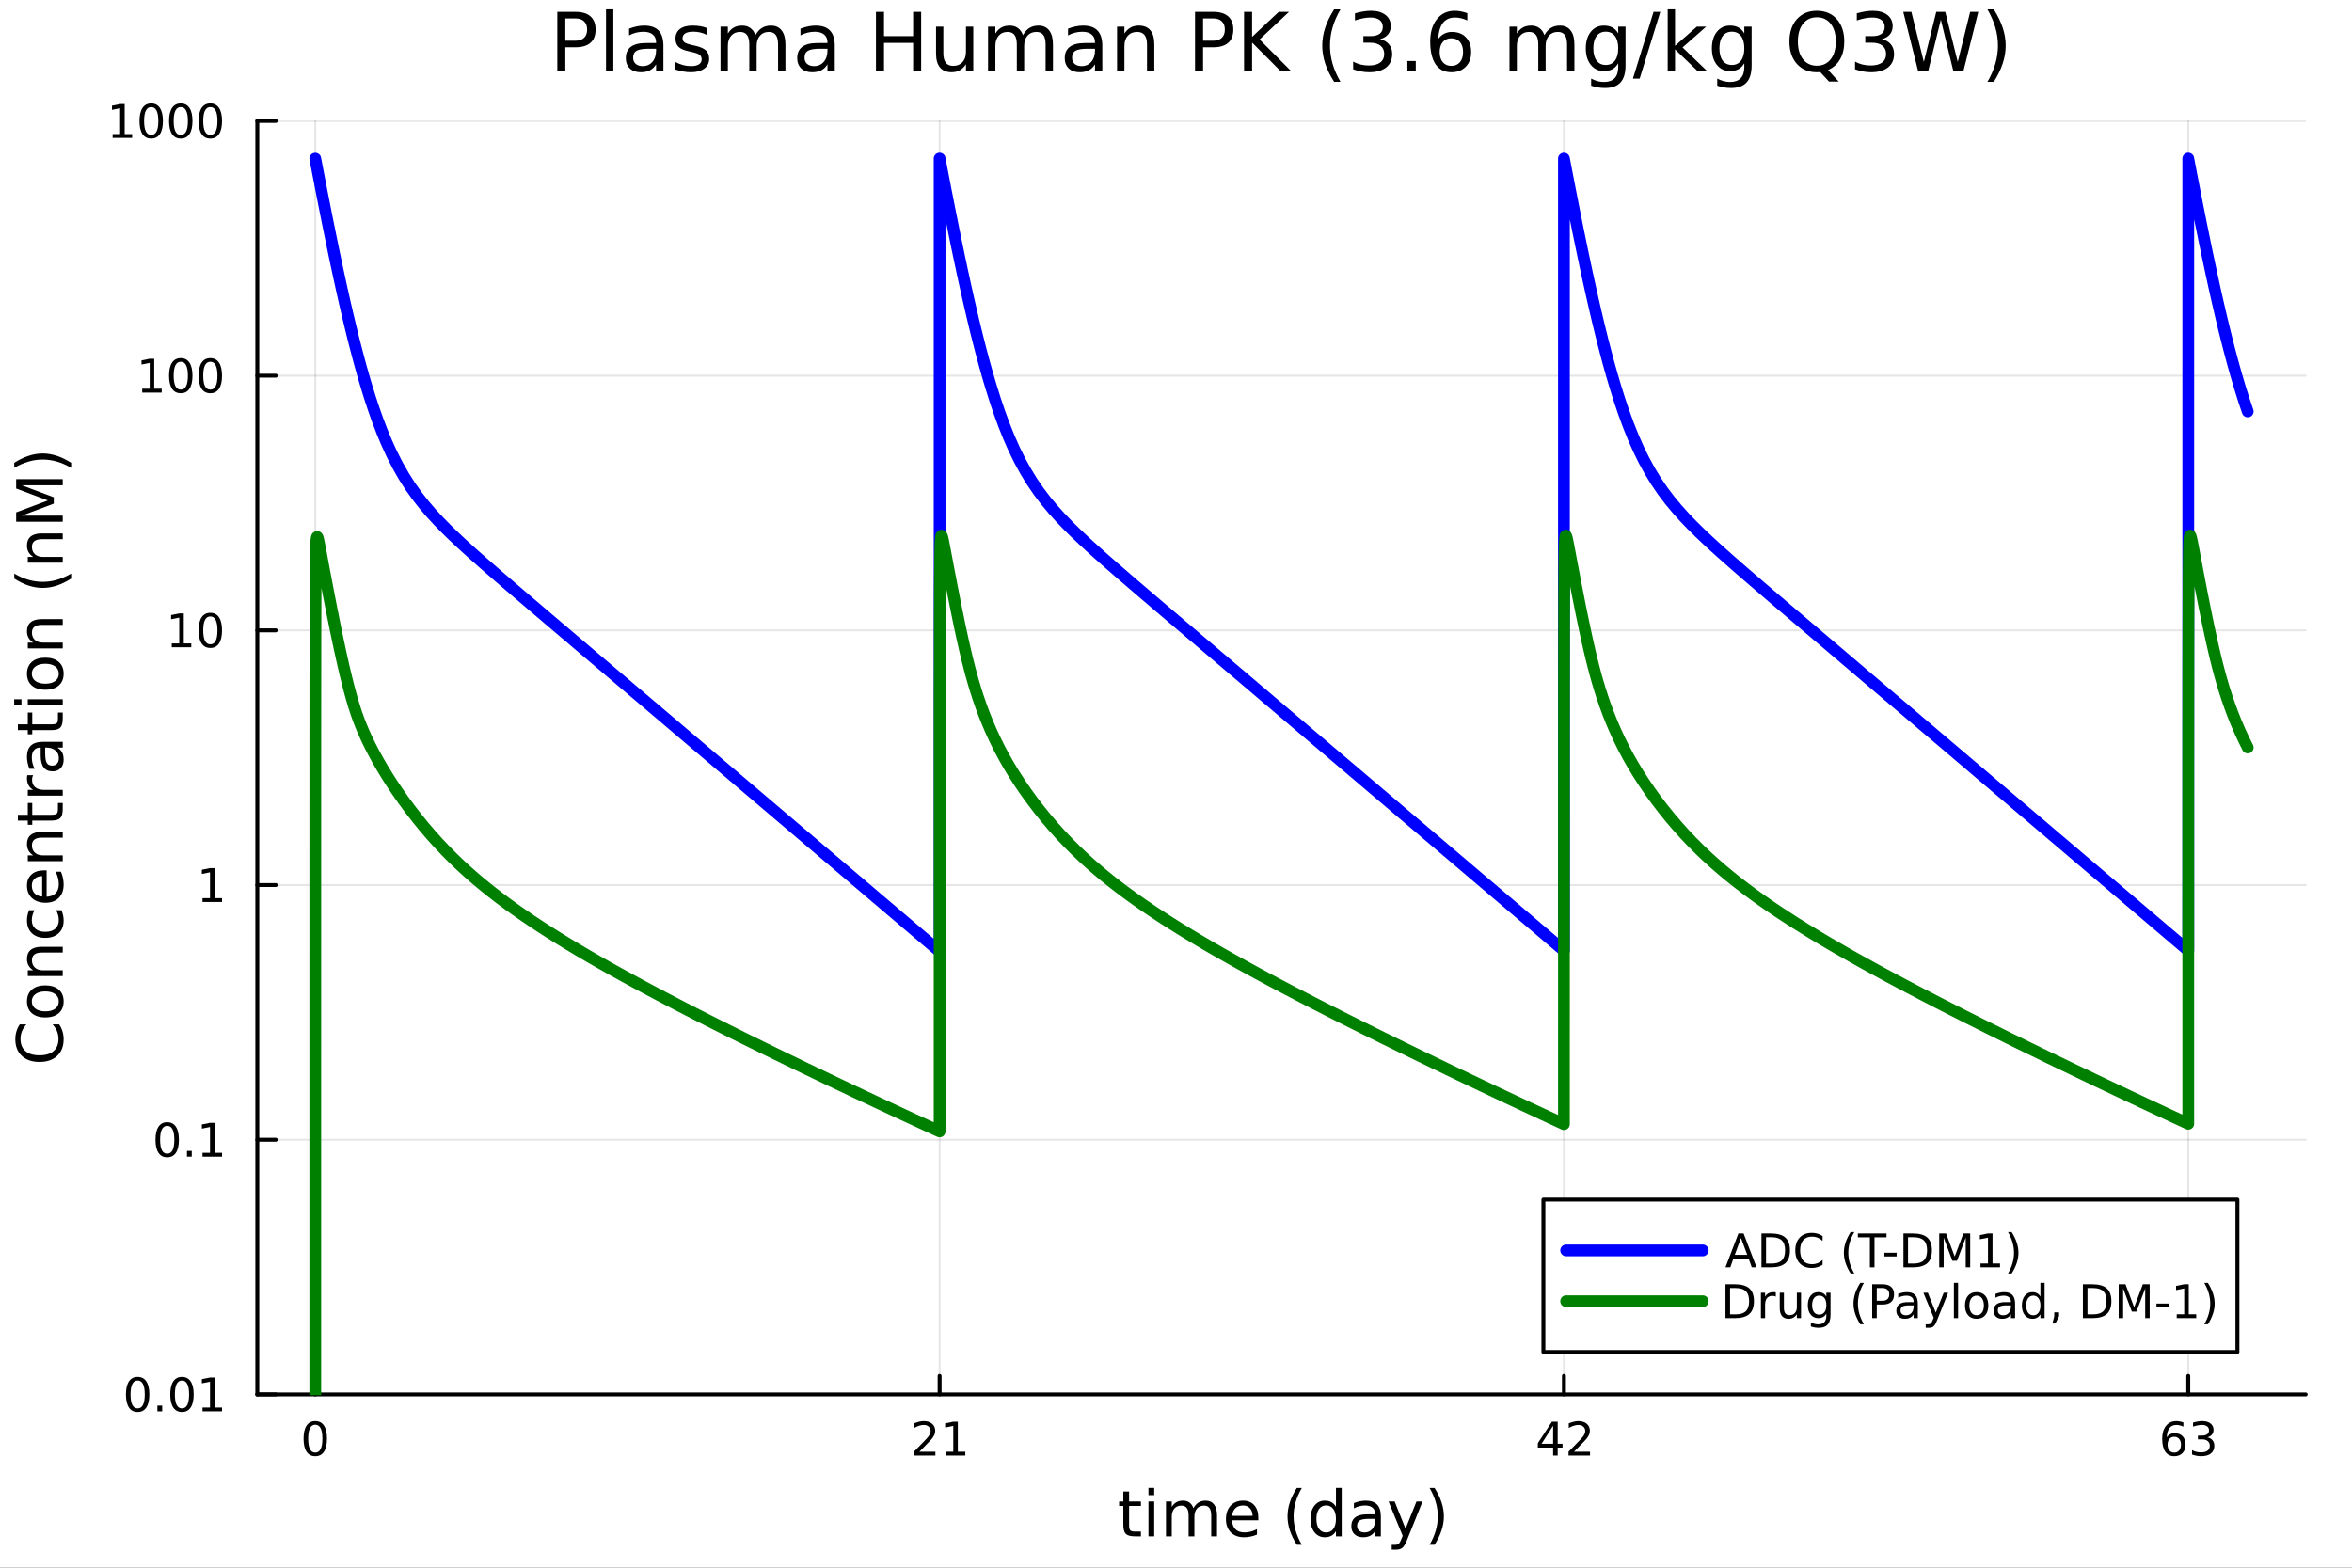 <svg xmlns="http://www.w3.org/2000/svg" xmlns:xlink="http://www.w3.org/1999/xlink" width="600" height="400" viewBox="0 0 2400 1600">
<rect x="0" y="0" width="2400" height="1600" fill="#333333" stroke="none"/>
<defs>
  <clipPath id="clip940">
    <rect x="0" y="0" width="2400" height="1600"></rect>
  </clipPath>
</defs>
<path clip-path="url(#clip940)" d="M0 1600 L2400 1600 L2400 0 L0 0  Z" fill="#ffffff" fill-rule="evenodd" fill-opacity="1"></path>
<defs>
  <clipPath id="clip941">
    <rect x="480" y="0" width="1681" height="1600"></rect>
  </clipPath>
</defs>
<path clip-path="url(#clip940)" d="M262.551 1423.18 L2352.76 1423.18 L2352.76 123.472 L262.551 123.472  Z" fill="#ffffff" fill-rule="evenodd" fill-opacity="1"></path>
<defs>
  <clipPath id="clip942">
    <rect x="262" y="123" width="2091" height="1301"></rect>
  </clipPath>
</defs>
<polyline clip-path="url(#clip942)" style="stroke:#000000; stroke-linecap:round; stroke-linejoin:round; stroke-width:2; stroke-opacity:0.1; fill:none" points="321.708,1423.18 321.708,123.472 "></polyline>
<polyline clip-path="url(#clip942)" style="stroke:#000000; stroke-linecap:round; stroke-linejoin:round; stroke-width:2; stroke-opacity:0.1; fill:none" points="958.781,1423.18 958.781,123.472 "></polyline>
<polyline clip-path="url(#clip942)" style="stroke:#000000; stroke-linecap:round; stroke-linejoin:round; stroke-width:2; stroke-opacity:0.1; fill:none" points="1595.85,1423.18 1595.85,123.472 "></polyline>
<polyline clip-path="url(#clip942)" style="stroke:#000000; stroke-linecap:round; stroke-linejoin:round; stroke-width:2; stroke-opacity:0.1; fill:none" points="2232.93,1423.18 2232.93,123.472 "></polyline>
<polyline clip-path="url(#clip940)" style="stroke:#000000; stroke-linecap:round; stroke-linejoin:round; stroke-width:4; stroke-opacity:1; fill:none" points="262.551,1423.18 2352.76,1423.18 "></polyline>
<polyline clip-path="url(#clip940)" style="stroke:#000000; stroke-linecap:round; stroke-linejoin:round; stroke-width:4; stroke-opacity:1; fill:none" points="321.708,1423.18 321.708,1404.28 "></polyline>
<polyline clip-path="url(#clip940)" style="stroke:#000000; stroke-linecap:round; stroke-linejoin:round; stroke-width:4; stroke-opacity:1; fill:none" points="958.781,1423.18 958.781,1404.28 "></polyline>
<polyline clip-path="url(#clip940)" style="stroke:#000000; stroke-linecap:round; stroke-linejoin:round; stroke-width:4; stroke-opacity:1; fill:none" points="1595.85,1423.18 1595.85,1404.28 "></polyline>
<polyline clip-path="url(#clip940)" style="stroke:#000000; stroke-linecap:round; stroke-linejoin:round; stroke-width:4; stroke-opacity:1; fill:none" points="2232.93,1423.18 2232.93,1404.28 "></polyline>
<path clip-path="url(#clip940)" d="M321.708 1454.1 Q318.097 1454.1 316.268 1457.66 Q314.463 1461.2 314.463 1468.33 Q314.463 1475.44 316.268 1479.01 Q318.097 1482.55 321.708 1482.55 Q325.342 1482.55 327.148 1479.01 Q328.976 1475.44 328.976 1468.33 Q328.976 1461.2 327.148 1457.66 Q325.342 1454.1 321.708 1454.1 M321.708 1450.39 Q327.518 1450.39 330.574 1455 Q333.652 1459.58 333.652 1468.33 Q333.652 1477.06 330.574 1481.67 Q327.518 1486.25 321.708 1486.25 Q315.898 1486.25 312.819 1481.67 Q309.764 1477.06 309.764 1468.33 Q309.764 1459.58 312.819 1455 Q315.898 1450.39 321.708 1450.39 Z" fill="#000000" fill-rule="nonzero" fill-opacity="1"></path><path clip-path="url(#clip940)" d="M938.167 1481.64 L954.487 1481.64 L954.487 1485.58 L932.542 1485.58 L932.542 1481.64 Q935.204 1478.89 939.788 1474.26 Q944.394 1469.61 945.575 1468.27 Q947.82 1465.74 948.7 1464.01 Q949.602 1462.25 949.602 1460.56 Q949.602 1457.8 947.658 1456.07 Q945.737 1454.33 942.635 1454.33 Q940.436 1454.33 937.982 1455.09 Q935.551 1455.86 932.774 1457.41 L932.774 1452.69 Q935.598 1451.55 938.051 1450.97 Q940.505 1450.39 942.542 1450.39 Q947.913 1450.39 951.107 1453.08 Q954.301 1455.77 954.301 1460.26 Q954.301 1462.39 953.491 1464.31 Q952.704 1466.2 950.598 1468.8 Q950.019 1469.47 946.917 1472.69 Q943.815 1475.88 938.167 1481.64 Z" fill="#000000" fill-rule="nonzero" fill-opacity="1"></path><path clip-path="url(#clip940)" d="M965.111 1481.64 L972.75 1481.64 L972.75 1455.28 L964.44 1456.95 L964.44 1452.69 L972.704 1451.02 L977.38 1451.02 L977.38 1481.64 L985.019 1481.64 L985.019 1485.58 L965.111 1485.58 L965.111 1481.64 Z" fill="#000000" fill-rule="nonzero" fill-opacity="1"></path><path clip-path="url(#clip940)" d="M1584.82 1455.09 L1573.02 1473.54 L1584.82 1473.54 L1584.82 1455.09 M1583.6 1451.02 L1589.48 1451.02 L1589.48 1473.54 L1594.41 1473.54 L1594.41 1477.43 L1589.48 1477.43 L1589.48 1485.58 L1584.82 1485.58 L1584.82 1477.43 L1569.22 1477.43 L1569.22 1472.92 L1583.6 1451.02 Z" fill="#000000" fill-rule="nonzero" fill-opacity="1"></path><path clip-path="url(#clip940)" d="M1606.17 1481.64 L1622.48 1481.64 L1622.48 1485.58 L1600.54 1485.58 L1600.54 1481.64 Q1603.2 1478.89 1607.79 1474.26 Q1612.39 1469.61 1613.57 1468.27 Q1615.82 1465.74 1616.7 1464.01 Q1617.6 1462.25 1617.6 1460.56 Q1617.6 1457.8 1615.66 1456.07 Q1613.73 1454.33 1610.63 1454.33 Q1608.43 1454.33 1605.98 1455.09 Q1603.55 1455.86 1600.77 1457.41 L1600.77 1452.69 Q1603.6 1451.55 1606.05 1450.97 Q1608.5 1450.39 1610.54 1450.39 Q1615.91 1450.39 1619.11 1453.08 Q1622.3 1455.77 1622.3 1460.26 Q1622.3 1462.39 1621.49 1464.31 Q1620.7 1466.2 1618.6 1468.8 Q1618.02 1469.47 1614.92 1472.69 Q1611.81 1475.88 1606.17 1481.64 Z" fill="#000000" fill-rule="nonzero" fill-opacity="1"></path><path clip-path="url(#clip940)" d="M2218.65 1466.44 Q2215.51 1466.44 2213.65 1468.59 Q2211.83 1470.74 2211.83 1474.49 Q2211.83 1478.22 2213.65 1480.39 Q2215.51 1482.55 2218.65 1482.55 Q2221.8 1482.55 2223.63 1480.39 Q2225.48 1478.22 2225.48 1474.49 Q2225.48 1470.74 2223.63 1468.59 Q2221.8 1466.44 2218.65 1466.44 M2227.94 1451.78 L2227.94 1456.04 Q2226.18 1455.21 2224.37 1454.77 Q2222.59 1454.33 2220.83 1454.33 Q2216.2 1454.33 2213.75 1457.45 Q2211.32 1460.58 2210.97 1466.9 Q2212.34 1464.89 2214.4 1463.82 Q2216.46 1462.73 2218.93 1462.73 Q2224.14 1462.73 2227.15 1465.9 Q2230.18 1469.05 2230.18 1474.49 Q2230.18 1479.82 2227.03 1483.03 Q2223.89 1486.25 2218.65 1486.25 Q2212.66 1486.25 2209.49 1481.67 Q2206.32 1477.06 2206.32 1468.33 Q2206.32 1460.14 2210.21 1455.28 Q2214.09 1450.39 2220.65 1450.39 Q2222.4 1450.39 2224.19 1450.74 Q2225.99 1451.09 2227.94 1451.78 Z" fill="#000000" fill-rule="nonzero" fill-opacity="1"></path><path clip-path="url(#clip940)" d="M2252.4 1466.95 Q2255.76 1467.66 2257.64 1469.93 Q2259.53 1472.2 2259.53 1475.53 Q2259.53 1480.65 2256.02 1483.45 Q2252.5 1486.25 2246.02 1486.25 Q2243.84 1486.25 2241.53 1485.81 Q2239.23 1485.39 2236.78 1484.54 L2236.78 1480.02 Q2238.72 1481.16 2241.04 1481.74 Q2243.35 1482.32 2245.88 1482.32 Q2250.28 1482.32 2252.57 1480.58 Q2254.88 1478.84 2254.88 1475.53 Q2254.88 1472.48 2252.73 1470.77 Q2250.6 1469.03 2246.78 1469.03 L2242.75 1469.03 L2242.75 1465.19 L2246.96 1465.19 Q2250.41 1465.19 2252.24 1463.82 Q2254.07 1462.43 2254.07 1459.84 Q2254.07 1457.18 2252.17 1455.77 Q2250.3 1454.33 2246.78 1454.33 Q2244.86 1454.33 2242.66 1454.75 Q2240.46 1455.16 2237.82 1456.04 L2237.82 1451.88 Q2240.48 1451.14 2242.8 1450.77 Q2245.14 1450.39 2247.2 1450.39 Q2252.52 1450.39 2255.62 1452.83 Q2258.72 1455.23 2258.72 1459.35 Q2258.72 1462.22 2257.08 1464.21 Q2255.44 1466.18 2252.4 1466.95 Z" fill="#000000" fill-rule="nonzero" fill-opacity="1"></path><path clip-path="url(#clip940)" d="M1152.14 1522.27 L1152.14 1532.4 L1164.2 1532.4 L1164.2 1536.95 L1152.14 1536.95 L1152.14 1556.3 Q1152.14 1560.66 1153.32 1561.9 Q1154.53 1563.14 1158.19 1563.14 L1164.2 1563.14 L1164.2 1568.04 L1158.19 1568.04 Q1151.41 1568.04 1148.83 1565.53 Q1146.25 1562.98 1146.25 1556.3 L1146.25 1536.95 L1141.95 1536.95 L1141.95 1532.4 L1146.25 1532.4 L1146.25 1522.27 L1152.14 1522.27 Z" fill="#000000" fill-rule="nonzero" fill-opacity="1"></path><path clip-path="url(#clip940)" d="M1171.9 1532.4 L1177.76 1532.4 L1177.76 1568.04 L1171.9 1568.04 L1171.9 1532.4 M1171.9 1518.52 L1177.76 1518.52 L1177.76 1525.93 L1171.9 1525.93 L1171.9 1518.52 Z" fill="#000000" fill-rule="nonzero" fill-opacity="1"></path><path clip-path="url(#clip940)" d="M1217.77 1539.24 Q1219.97 1535.29 1223.02 1533.41 Q1226.08 1531.54 1230.21 1531.54 Q1235.78 1531.54 1238.81 1535.45 Q1241.83 1539.33 1241.83 1546.53 L1241.83 1568.04 L1235.94 1568.04 L1235.94 1546.72 Q1235.94 1541.59 1234.13 1539.11 Q1232.32 1536.63 1228.59 1536.63 Q1224.04 1536.63 1221.4 1539.65 Q1218.76 1542.68 1218.76 1547.9 L1218.76 1568.04 L1212.87 1568.04 L1212.87 1546.72 Q1212.87 1541.56 1211.05 1539.11 Q1209.24 1536.63 1205.45 1536.63 Q1200.96 1536.63 1198.32 1539.68 Q1195.68 1542.71 1195.68 1547.9 L1195.68 1568.04 L1189.79 1568.04 L1189.79 1532.4 L1195.68 1532.4 L1195.68 1537.93 Q1197.69 1534.66 1200.49 1533.1 Q1203.29 1531.54 1207.14 1531.54 Q1211.02 1531.54 1213.73 1533.51 Q1216.46 1535.48 1217.77 1539.24 Z" fill="#000000" fill-rule="nonzero" fill-opacity="1"></path><path clip-path="url(#clip940)" d="M1284 1548.76 L1284 1551.62 L1257.08 1551.62 Q1257.46 1557.67 1260.71 1560.85 Q1263.98 1564 1269.81 1564 Q1273.18 1564 1276.33 1563.17 Q1279.52 1562.35 1282.64 1560.69 L1282.64 1566.23 Q1279.49 1567.57 1276.18 1568.27 Q1272.86 1568.97 1269.46 1568.97 Q1260.93 1568.97 1255.93 1564 Q1250.97 1559.04 1250.97 1550.57 Q1250.97 1541.82 1255.68 1536.69 Q1260.42 1531.54 1268.44 1531.54 Q1275.63 1531.54 1279.8 1536.18 Q1284 1540.8 1284 1548.76 M1278.15 1547.04 Q1278.08 1542.23 1275.44 1539.37 Q1272.83 1536.5 1268.5 1536.5 Q1263.6 1536.5 1260.64 1539.27 Q1257.71 1542.04 1257.27 1547.07 L1278.15 1547.04 Z" fill="#000000" fill-rule="nonzero" fill-opacity="1"></path><path clip-path="url(#clip940)" d="M1328.41 1518.58 Q1324.14 1525.9 1322.07 1533.06 Q1320 1540.23 1320 1547.58 Q1320 1554.93 1322.07 1562.16 Q1324.17 1569.35 1328.41 1576.64 L1323.31 1576.64 Q1318.54 1569.16 1316.15 1561.93 Q1313.8 1554.71 1313.8 1547.58 Q1313.8 1540.48 1316.15 1533.29 Q1318.51 1526.09 1323.31 1518.58 L1328.41 1518.58 Z" fill="#000000" fill-rule="nonzero" fill-opacity="1"></path><path clip-path="url(#clip940)" d="M1363.23 1537.81 L1363.23 1518.52 L1369.08 1518.52 L1369.08 1568.04 L1363.23 1568.04 L1363.23 1562.7 Q1361.38 1565.88 1358.55 1567.44 Q1355.75 1568.97 1351.8 1568.97 Q1345.34 1568.97 1341.26 1563.81 Q1337.22 1558.65 1337.22 1550.25 Q1337.22 1541.85 1341.26 1536.69 Q1345.34 1531.54 1351.8 1531.54 Q1355.75 1531.54 1358.55 1533.1 Q1361.38 1534.62 1363.23 1537.81 M1343.27 1550.25 Q1343.27 1556.71 1345.91 1560.4 Q1348.59 1564.07 1353.23 1564.07 Q1357.88 1564.07 1360.55 1560.4 Q1363.23 1556.71 1363.23 1550.25 Q1363.23 1543.79 1360.55 1540.13 Q1357.88 1536.44 1353.23 1536.44 Q1348.59 1536.44 1345.91 1540.13 Q1343.27 1543.79 1343.27 1550.25 Z" fill="#000000" fill-rule="nonzero" fill-opacity="1"></path><path clip-path="url(#clip940)" d="M1397.35 1550.12 Q1390.25 1550.12 1387.51 1551.75 Q1384.77 1553.37 1384.77 1557.29 Q1384.77 1560.4 1386.81 1562.25 Q1388.88 1564.07 1392.41 1564.07 Q1397.28 1564.07 1400.21 1560.63 Q1403.17 1557.16 1403.17 1551.43 L1403.17 1550.12 L1397.35 1550.12 M1409.03 1547.71 L1409.03 1568.04 L1403.17 1568.04 L1403.17 1562.63 Q1401.17 1565.88 1398.17 1567.44 Q1395.18 1568.97 1390.85 1568.97 Q1385.38 1568.97 1382.13 1565.91 Q1378.92 1562.82 1378.92 1557.67 Q1378.92 1551.65 1382.93 1548.6 Q1386.97 1545.54 1394.96 1545.54 L1403.17 1545.54 L1403.17 1544.97 Q1403.17 1540.93 1400.5 1538.73 Q1397.86 1536.5 1393.05 1536.5 Q1389.99 1536.5 1387.1 1537.23 Q1384.2 1537.97 1381.53 1539.43 L1381.53 1534.02 Q1384.74 1532.78 1387.77 1532.17 Q1390.79 1531.54 1393.65 1531.54 Q1401.39 1531.54 1405.21 1535.55 Q1409.03 1539.56 1409.03 1547.71 Z" fill="#000000" fill-rule="nonzero" fill-opacity="1"></path><path clip-path="url(#clip940)" d="M1435.92 1571.35 Q1433.44 1577.72 1431.08 1579.66 Q1428.73 1581.6 1424.78 1581.6 L1420.1 1581.6 L1420.1 1576.7 L1423.54 1576.7 Q1425.96 1576.7 1427.3 1575.56 Q1428.63 1574.41 1430.26 1570.14 L1431.31 1567.47 L1416.89 1532.4 L1423.1 1532.4 L1434.24 1560.28 L1445.38 1532.4 L1451.58 1532.4 L1435.92 1571.35 Z" fill="#000000" fill-rule="nonzero" fill-opacity="1"></path><path clip-path="url(#clip940)" d="M1458.74 1518.58 L1463.84 1518.58 Q1468.61 1526.09 1470.97 1533.29 Q1473.35 1540.48 1473.35 1547.58 Q1473.35 1554.71 1470.97 1561.93 Q1468.61 1569.16 1463.84 1576.64 L1458.74 1576.64 Q1462.98 1569.35 1465.05 1562.16 Q1467.15 1554.93 1467.15 1547.58 Q1467.15 1540.23 1465.05 1533.06 Q1462.98 1525.9 1458.74 1518.58 Z" fill="#000000" fill-rule="nonzero" fill-opacity="1"></path><polyline clip-path="url(#clip942)" style="stroke:#000000; stroke-linecap:round; stroke-linejoin:round; stroke-width:2; stroke-opacity:0.1; fill:none" points="262.551,1423.18 2352.76,1423.18 "></polyline>
<polyline clip-path="url(#clip942)" style="stroke:#000000; stroke-linecap:round; stroke-linejoin:round; stroke-width:2; stroke-opacity:0.1; fill:none" points="262.551,1163.24 2352.76,1163.24 "></polyline>
<polyline clip-path="url(#clip942)" style="stroke:#000000; stroke-linecap:round; stroke-linejoin:round; stroke-width:2; stroke-opacity:0.1; fill:none" points="262.551,903.297 2352.76,903.297 "></polyline>
<polyline clip-path="url(#clip942)" style="stroke:#000000; stroke-linecap:round; stroke-linejoin:round; stroke-width:2; stroke-opacity:0.1; fill:none" points="262.551,643.355 2352.76,643.355 "></polyline>
<polyline clip-path="url(#clip942)" style="stroke:#000000; stroke-linecap:round; stroke-linejoin:round; stroke-width:2; stroke-opacity:0.1; fill:none" points="262.551,383.414 2352.76,383.414 "></polyline>
<polyline clip-path="url(#clip942)" style="stroke:#000000; stroke-linecap:round; stroke-linejoin:round; stroke-width:2; stroke-opacity:0.1; fill:none" points="262.551,123.472 2352.76,123.472 "></polyline>
<polyline clip-path="url(#clip940)" style="stroke:#000000; stroke-linecap:round; stroke-linejoin:round; stroke-width:4; stroke-opacity:1; fill:none" points="262.551,1423.18 262.551,123.472 "></polyline>
<polyline clip-path="url(#clip940)" style="stroke:#000000; stroke-linecap:round; stroke-linejoin:round; stroke-width:4; stroke-opacity:1; fill:none" points="262.551,1423.18 281.449,1423.18 "></polyline>
<polyline clip-path="url(#clip940)" style="stroke:#000000; stroke-linecap:round; stroke-linejoin:round; stroke-width:4; stroke-opacity:1; fill:none" points="262.551,1163.24 281.449,1163.24 "></polyline>
<polyline clip-path="url(#clip940)" style="stroke:#000000; stroke-linecap:round; stroke-linejoin:round; stroke-width:4; stroke-opacity:1; fill:none" points="262.551,903.297 281.449,903.297 "></polyline>
<polyline clip-path="url(#clip940)" style="stroke:#000000; stroke-linecap:round; stroke-linejoin:round; stroke-width:4; stroke-opacity:1; fill:none" points="262.551,643.355 281.449,643.355 "></polyline>
<polyline clip-path="url(#clip940)" style="stroke:#000000; stroke-linecap:round; stroke-linejoin:round; stroke-width:4; stroke-opacity:1; fill:none" points="262.551,383.414 281.449,383.414 "></polyline>
<polyline clip-path="url(#clip940)" style="stroke:#000000; stroke-linecap:round; stroke-linejoin:round; stroke-width:4; stroke-opacity:1; fill:none" points="262.551,123.472 281.449,123.472 "></polyline>
<path clip-path="url(#clip940)" d="M140.441 1408.98 Q136.829 1408.98 135.001 1412.54 Q133.195 1416.08 133.195 1423.21 Q133.195 1430.32 135.001 1433.89 Q136.829 1437.43 140.441 1437.43 Q144.075 1437.43 145.88 1433.89 Q147.709 1430.32 147.709 1423.21 Q147.709 1416.08 145.88 1412.54 Q144.075 1408.98 140.441 1408.98 M140.441 1405.27 Q146.251 1405.27 149.306 1409.88 Q152.385 1414.46 152.385 1423.21 Q152.385 1431.94 149.306 1436.55 Q146.251 1441.13 140.441 1441.13 Q134.63 1441.13 131.552 1436.55 Q128.496 1431.94 128.496 1423.21 Q128.496 1414.46 131.552 1409.88 Q134.63 1405.27 140.441 1405.27 Z" fill="#000000" fill-rule="nonzero" fill-opacity="1"></path><path clip-path="url(#clip940)" d="M160.603 1434.58 L165.487 1434.58 L165.487 1440.46 L160.603 1440.46 L160.603 1434.58 Z" fill="#000000" fill-rule="nonzero" fill-opacity="1"></path><path clip-path="url(#clip940)" d="M185.672 1408.98 Q182.061 1408.98 180.232 1412.54 Q178.426 1416.08 178.426 1423.21 Q178.426 1430.32 180.232 1433.89 Q182.061 1437.43 185.672 1437.43 Q189.306 1437.43 191.112 1433.89 Q192.94 1430.32 192.94 1423.21 Q192.94 1416.08 191.112 1412.54 Q189.306 1408.98 185.672 1408.98 M185.672 1405.27 Q191.482 1405.27 194.538 1409.88 Q197.616 1414.46 197.616 1423.21 Q197.616 1431.94 194.538 1436.55 Q191.482 1441.13 185.672 1441.13 Q179.862 1441.13 176.783 1436.55 Q173.727 1431.94 173.727 1423.21 Q173.727 1414.46 176.783 1409.88 Q179.862 1405.27 185.672 1405.27 Z" fill="#000000" fill-rule="nonzero" fill-opacity="1"></path><path clip-path="url(#clip940)" d="M206.644 1436.52 L214.283 1436.52 L214.283 1410.16 L205.973 1411.83 L205.973 1407.57 L214.236 1405.9 L218.912 1405.9 L218.912 1436.52 L226.551 1436.52 L226.551 1440.46 L206.644 1440.46 L206.644 1436.52 Z" fill="#000000" fill-rule="nonzero" fill-opacity="1"></path><path clip-path="url(#clip940)" d="M170.602 1149.04 Q166.991 1149.04 165.163 1152.6 Q163.357 1156.14 163.357 1163.27 Q163.357 1170.38 165.163 1173.94 Q166.991 1177.49 170.602 1177.49 Q174.237 1177.49 176.042 1173.94 Q177.871 1170.38 177.871 1163.27 Q177.871 1156.14 176.042 1152.6 Q174.237 1149.04 170.602 1149.04 M170.602 1145.33 Q176.413 1145.33 179.468 1149.94 Q182.547 1154.52 182.547 1163.27 Q182.547 1172 179.468 1176.61 Q176.413 1181.19 170.602 1181.19 Q164.792 1181.19 161.714 1176.61 Q158.658 1172 158.658 1163.27 Q158.658 1154.52 161.714 1149.94 Q164.792 1145.33 170.602 1145.33 Z" fill="#000000" fill-rule="nonzero" fill-opacity="1"></path><path clip-path="url(#clip940)" d="M190.764 1174.64 L195.649 1174.64 L195.649 1180.52 L190.764 1180.52 L190.764 1174.64 Z" fill="#000000" fill-rule="nonzero" fill-opacity="1"></path><path clip-path="url(#clip940)" d="M206.644 1176.58 L214.283 1176.58 L214.283 1150.22 L205.973 1151.88 L205.973 1147.62 L214.236 1145.96 L218.912 1145.96 L218.912 1176.58 L226.551 1176.58 L226.551 1180.52 L206.644 1180.52 L206.644 1176.58 Z" fill="#000000" fill-rule="nonzero" fill-opacity="1"></path><path clip-path="url(#clip940)" d="M206.644 916.642 L214.283 916.642 L214.283 890.276 L205.973 891.943 L205.973 887.683 L214.236 886.017 L218.912 886.017 L218.912 916.642 L226.551 916.642 L226.551 920.577 L206.644 920.577 L206.644 916.642 Z" fill="#000000" fill-rule="nonzero" fill-opacity="1"></path><path clip-path="url(#clip940)" d="M175.255 656.7 L182.894 656.7 L182.894 630.334 L174.584 632.001 L174.584 627.742 L182.848 626.075 L187.524 626.075 L187.524 656.7 L195.163 656.7 L195.163 660.635 L175.255 660.635 L175.255 656.7 Z" fill="#000000" fill-rule="nonzero" fill-opacity="1"></path><path clip-path="url(#clip940)" d="M214.607 629.154 Q210.996 629.154 209.167 632.719 Q207.362 636.26 207.362 643.39 Q207.362 650.496 209.167 654.061 Q210.996 657.603 214.607 657.603 Q218.241 657.603 220.047 654.061 Q221.875 650.496 221.875 643.39 Q221.875 636.26 220.047 632.719 Q218.241 629.154 214.607 629.154 M214.607 625.45 Q220.417 625.45 223.473 630.057 Q226.551 634.64 226.551 643.39 Q226.551 652.117 223.473 656.723 Q220.417 661.307 214.607 661.307 Q208.797 661.307 205.718 656.723 Q202.662 652.117 202.662 643.39 Q202.662 634.64 205.718 630.057 Q208.797 625.45 214.607 625.45 Z" fill="#000000" fill-rule="nonzero" fill-opacity="1"></path><path clip-path="url(#clip940)" d="M145.093 396.759 L152.732 396.759 L152.732 370.393 L144.422 372.06 L144.422 367.8 L152.686 366.134 L157.362 366.134 L157.362 396.759 L165.001 396.759 L165.001 400.694 L145.093 400.694 L145.093 396.759 Z" fill="#000000" fill-rule="nonzero" fill-opacity="1"></path><path clip-path="url(#clip940)" d="M184.445 369.212 Q180.834 369.212 179.005 372.777 Q177.2 376.319 177.2 383.448 Q177.2 390.555 179.005 394.12 Q180.834 397.661 184.445 397.661 Q188.079 397.661 189.885 394.12 Q191.713 390.555 191.713 383.448 Q191.713 376.319 189.885 372.777 Q188.079 369.212 184.445 369.212 M184.445 365.509 Q190.255 365.509 193.311 370.115 Q196.389 374.698 196.389 383.448 Q196.389 392.175 193.311 396.782 Q190.255 401.365 184.445 401.365 Q178.635 401.365 175.556 396.782 Q172.501 392.175 172.501 383.448 Q172.501 374.698 175.556 370.115 Q178.635 365.509 184.445 365.509 Z" fill="#000000" fill-rule="nonzero" fill-opacity="1"></path><path clip-path="url(#clip940)" d="M214.607 369.212 Q210.996 369.212 209.167 372.777 Q207.362 376.319 207.362 383.448 Q207.362 390.555 209.167 394.12 Q210.996 397.661 214.607 397.661 Q218.241 397.661 220.047 394.12 Q221.875 390.555 221.875 383.448 Q221.875 376.319 220.047 372.777 Q218.241 369.212 214.607 369.212 M214.607 365.509 Q220.417 365.509 223.473 370.115 Q226.551 374.698 226.551 383.448 Q226.551 392.175 223.473 396.782 Q220.417 401.365 214.607 401.365 Q208.797 401.365 205.718 396.782 Q202.662 392.175 202.662 383.448 Q202.662 374.698 205.718 370.115 Q208.797 365.509 214.607 365.509 Z" fill="#000000" fill-rule="nonzero" fill-opacity="1"></path><path clip-path="url(#clip940)" d="M114.931 136.817 L122.57 136.817 L122.57 110.451 L114.26 112.118 L114.26 107.859 L122.524 106.192 L127.2 106.192 L127.2 136.817 L134.839 136.817 L134.839 140.752 L114.931 140.752 L114.931 136.817 Z" fill="#000000" fill-rule="nonzero" fill-opacity="1"></path><path clip-path="url(#clip940)" d="M154.283 109.271 Q150.672 109.271 148.843 112.836 Q147.038 116.377 147.038 123.507 Q147.038 130.613 148.843 134.178 Q150.672 137.72 154.283 137.72 Q157.917 137.72 159.723 134.178 Q161.552 130.613 161.552 123.507 Q161.552 116.377 159.723 112.836 Q157.917 109.271 154.283 109.271 M154.283 105.567 Q160.093 105.567 163.149 110.174 Q166.227 114.757 166.227 123.507 Q166.227 132.234 163.149 136.84 Q160.093 141.423 154.283 141.423 Q148.473 141.423 145.394 136.84 Q142.339 132.234 142.339 123.507 Q142.339 114.757 145.394 110.174 Q148.473 105.567 154.283 105.567 Z" fill="#000000" fill-rule="nonzero" fill-opacity="1"></path><path clip-path="url(#clip940)" d="M184.445 109.271 Q180.834 109.271 179.005 112.836 Q177.2 116.377 177.2 123.507 Q177.2 130.613 179.005 134.178 Q180.834 137.72 184.445 137.72 Q188.079 137.72 189.885 134.178 Q191.713 130.613 191.713 123.507 Q191.713 116.377 189.885 112.836 Q188.079 109.271 184.445 109.271 M184.445 105.567 Q190.255 105.567 193.311 110.174 Q196.389 114.757 196.389 123.507 Q196.389 132.234 193.311 136.84 Q190.255 141.423 184.445 141.423 Q178.635 141.423 175.556 136.84 Q172.501 132.234 172.501 123.507 Q172.501 114.757 175.556 110.174 Q178.635 105.567 184.445 105.567 Z" fill="#000000" fill-rule="nonzero" fill-opacity="1"></path><path clip-path="url(#clip940)" d="M214.607 109.271 Q210.996 109.271 209.167 112.836 Q207.362 116.377 207.362 123.507 Q207.362 130.613 209.167 134.178 Q210.996 137.72 214.607 137.72 Q218.241 137.72 220.047 134.178 Q221.875 130.613 221.875 123.507 Q221.875 116.377 220.047 112.836 Q218.241 109.271 214.607 109.271 M214.607 105.567 Q220.417 105.567 223.473 110.174 Q226.551 114.757 226.551 123.507 Q226.551 132.234 223.473 136.84 Q220.417 141.423 214.607 141.423 Q208.797 141.423 205.718 136.84 Q202.662 132.234 202.662 123.507 Q202.662 114.757 205.718 110.174 Q208.797 105.567 214.607 105.567 Z" fill="#000000" fill-rule="nonzero" fill-opacity="1"></path><path clip-path="url(#clip940)" d="M20.144 1045.51 L26.924 1045.51 Q23.9 1048.75 22.404 1052.45 Q20.908 1056.11 20.908 1060.24 Q20.908 1068.39 25.905 1072.72 Q30.871 1077.05 40.292 1077.05 Q49.681 1077.05 54.678 1072.72 Q59.644 1068.39 59.644 1060.24 Q59.644 1056.11 58.148 1052.45 Q56.652 1048.75 53.628 1045.51 L60.344 1045.51 Q62.636 1048.88 63.781 1052.67 Q64.927 1056.42 64.927 1060.63 Q64.927 1071.42 58.339 1077.62 Q51.718 1083.83 40.292 1083.83 Q28.834 1083.83 22.245 1077.62 Q15.625 1071.42 15.625 1060.63 Q15.625 1056.36 16.771 1052.61 Q17.885 1048.82 20.144 1045.51 Z" fill="#000000" fill-rule="nonzero" fill-opacity="1"></path><path clip-path="url(#clip940)" d="M32.462 1022.02 Q32.462 1026.73 36.154 1029.47 Q39.815 1032.2 46.212 1032.2 Q52.609 1032.2 56.302 1029.5 Q59.962 1026.76 59.962 1022.02 Q59.962 1017.34 56.27 1014.6 Q52.578 1011.86 46.212 1011.86 Q39.878 1011.86 36.186 1014.6 Q32.462 1017.34 32.462 1022.02 M27.497 1022.02 Q27.497 1014.38 32.462 1010.02 Q37.427 1005.66 46.212 1005.66 Q54.965 1005.66 59.962 1010.02 Q64.927 1014.38 64.927 1022.02 Q64.927 1029.69 59.962 1034.05 Q54.965 1038.38 46.212 1038.38 Q37.427 1038.38 32.462 1034.05 Q27.497 1029.69 27.497 1022.02 Z" fill="#000000" fill-rule="nonzero" fill-opacity="1"></path><path clip-path="url(#clip940)" d="M42.488 966.318 L64.004 966.318 L64.004 972.175 L42.679 972.175 Q37.618 972.175 35.104 974.148 Q32.589 976.121 32.589 980.068 Q32.589 984.811 35.613 987.548 Q38.637 990.285 43.857 990.285 L64.004 990.285 L64.004 996.173 L28.356 996.173 L28.356 990.285 L33.894 990.285 Q30.68 988.184 29.088 985.352 Q27.497 982.487 27.497 978.763 Q27.497 972.62 31.316 969.469 Q35.104 966.318 42.488 966.318 Z" fill="#000000" fill-rule="nonzero" fill-opacity="1"></path><path clip-path="url(#clip940)" d="M29.725 928.983 L35.199 928.983 Q33.831 931.466 33.162 933.981 Q32.462 936.463 32.462 939.009 Q32.462 944.707 36.09 947.858 Q39.687 951.009 46.212 951.009 Q52.737 951.009 56.365 947.858 Q59.962 944.707 59.962 939.009 Q59.962 936.463 59.294 933.981 Q58.593 931.466 57.225 928.983 L62.636 928.983 Q63.781 931.434 64.354 934.076 Q64.927 936.686 64.927 939.646 Q64.927 947.699 59.866 952.441 Q54.806 957.184 46.212 957.184 Q37.491 957.184 32.494 952.409 Q27.497 947.603 27.497 939.264 Q27.497 936.559 28.07 933.981 Q28.611 931.402 29.725 928.983 Z" fill="#000000" fill-rule="nonzero" fill-opacity="1"></path><path clip-path="url(#clip940)" d="M44.716 888.307 L47.581 888.307 L47.581 915.233 Q53.628 914.852 56.811 911.605 Q59.962 908.327 59.962 902.502 Q59.962 899.128 59.134 895.977 Q58.307 892.794 56.652 889.675 L62.19 889.675 Q63.527 892.826 64.227 896.136 Q64.927 899.447 64.927 902.852 Q64.927 911.382 59.962 916.379 Q54.997 921.345 46.53 921.345 Q37.777 921.345 32.653 916.634 Q27.497 911.892 27.497 903.871 Q27.497 896.677 32.144 892.508 Q36.759 888.307 44.716 888.307 M42.997 894.163 Q38.191 894.227 35.327 896.868 Q32.462 899.478 32.462 903.807 Q32.462 908.709 35.231 911.669 Q38 914.597 43.029 915.043 L42.997 894.163 Z" fill="#000000" fill-rule="nonzero" fill-opacity="1"></path><path clip-path="url(#clip940)" d="M42.488 849.062 L64.004 849.062 L64.004 854.918 L42.679 854.918 Q37.618 854.918 35.104 856.892 Q32.589 858.865 32.589 862.812 Q32.589 867.554 35.613 870.292 Q38.637 873.029 43.857 873.029 L64.004 873.029 L64.004 878.917 L28.356 878.917 L28.356 873.029 L33.894 873.029 Q30.68 870.928 29.088 868.095 Q27.497 865.231 27.497 861.507 Q27.497 855.364 31.316 852.213 Q35.104 849.062 42.488 849.062 Z" fill="#000000" fill-rule="nonzero" fill-opacity="1"></path><path clip-path="url(#clip940)" d="M18.235 831.588 L28.356 831.588 L28.356 819.525 L32.908 819.525 L32.908 831.588 L52.259 831.588 Q56.62 831.588 57.861 830.41 Q59.103 829.201 59.103 825.541 L59.103 819.525 L64.004 819.525 L64.004 825.541 Q64.004 832.32 61.49 834.898 Q58.943 837.476 52.259 837.476 L32.908 837.476 L32.908 841.773 L28.356 841.773 L28.356 837.476 L18.235 837.476 L18.235 831.588 Z" fill="#000000" fill-rule="nonzero" fill-opacity="1"></path><path clip-path="url(#clip940)" d="M33.831 791.166 Q33.258 792.153 33.003 793.33 Q32.717 794.476 32.717 795.876 Q32.717 800.842 35.963 803.515 Q39.178 806.157 45.225 806.157 L64.004 806.157 L64.004 812.045 L28.356 812.045 L28.356 806.157 L33.894 806.157 Q30.648 804.311 29.088 801.351 Q27.497 798.391 27.497 794.158 Q27.497 793.553 27.592 792.821 Q27.656 792.089 27.815 791.198 L33.831 791.166 Z" fill="#000000" fill-rule="nonzero" fill-opacity="1"></path><path clip-path="url(#clip940)" d="M46.085 768.822 Q46.085 775.92 47.708 778.657 Q49.331 781.395 53.246 781.395 Q56.365 781.395 58.211 779.357 Q60.026 777.289 60.026 773.756 Q60.026 768.886 56.588 765.958 Q53.119 762.998 47.39 762.998 L46.085 762.998 L46.085 768.822 M43.666 757.141 L64.004 757.141 L64.004 762.998 L58.593 762.998 Q61.84 765.003 63.399 767.995 Q64.927 770.987 64.927 775.315 Q64.927 780.79 61.872 784.036 Q58.784 787.251 53.628 787.251 Q47.612 787.251 44.557 783.241 Q41.501 779.198 41.501 771.209 L41.501 762.998 L40.928 762.998 Q36.886 762.998 34.69 765.671 Q32.462 768.313 32.462 773.119 Q32.462 776.175 33.194 779.071 Q33.926 781.967 35.39 784.641 L29.98 784.641 Q28.738 781.426 28.133 778.403 Q27.497 775.379 27.497 772.514 Q27.497 764.78 31.507 760.961 Q35.518 757.141 43.666 757.141 Z" fill="#000000" fill-rule="nonzero" fill-opacity="1"></path><path clip-path="url(#clip940)" d="M18.235 739.285 L28.356 739.285 L28.356 727.222 L32.908 727.222 L32.908 739.285 L52.259 739.285 Q56.62 739.285 57.861 738.108 Q59.103 736.898 59.103 733.238 L59.103 727.222 L64.004 727.222 L64.004 733.238 Q64.004 740.017 61.49 742.596 Q58.943 745.174 52.259 745.174 L32.908 745.174 L32.908 749.47 L28.356 749.47 L28.356 745.174 L18.235 745.174 L18.235 739.285 Z" fill="#000000" fill-rule="nonzero" fill-opacity="1"></path><path clip-path="url(#clip940)" d="M28.356 719.52 L28.356 713.663 L64.004 713.663 L64.004 719.52 L28.356 719.52 M14.479 719.52 L14.479 713.663 L21.895 713.663 L21.895 719.52 L14.479 719.52 Z" fill="#000000" fill-rule="nonzero" fill-opacity="1"></path><path clip-path="url(#clip940)" d="M32.462 687.596 Q32.462 692.306 36.154 695.044 Q39.815 697.781 46.212 697.781 Q52.609 697.781 56.302 695.076 Q59.962 692.338 59.962 687.596 Q59.962 682.917 56.27 680.18 Q52.578 677.443 46.212 677.443 Q39.878 677.443 36.186 680.18 Q32.462 682.917 32.462 687.596 M27.497 687.596 Q27.497 679.957 32.462 675.596 Q37.427 671.236 46.212 671.236 Q54.965 671.236 59.962 675.596 Q64.927 679.957 64.927 687.596 Q64.927 695.267 59.962 699.627 Q54.965 703.956 46.212 703.956 Q37.427 703.956 32.462 699.627 Q27.497 695.267 27.497 687.596 Z" fill="#000000" fill-rule="nonzero" fill-opacity="1"></path><path clip-path="url(#clip940)" d="M42.488 631.896 L64.004 631.896 L64.004 637.752 L42.679 637.752 Q37.618 637.752 35.104 639.726 Q32.589 641.699 32.589 645.646 Q32.589 650.388 35.613 653.126 Q38.637 655.863 43.857 655.863 L64.004 655.863 L64.004 661.751 L28.356 661.751 L28.356 655.863 L33.894 655.863 Q30.68 653.762 29.088 650.929 Q27.497 648.065 27.497 644.341 Q27.497 638.198 31.316 635.047 Q35.104 631.896 42.488 631.896 Z" fill="#000000" fill-rule="nonzero" fill-opacity="1"></path><path clip-path="url(#clip940)" d="M14.543 585.426 Q21.863 589.691 29.025 591.76 Q36.186 593.829 43.538 593.829 Q50.891 593.829 58.116 591.76 Q65.309 589.659 72.598 585.426 L72.598 590.519 Q65.118 595.293 57.893 597.68 Q50.668 600.036 43.538 600.036 Q36.441 600.036 29.247 597.68 Q22.054 595.325 14.543 590.519 L14.543 585.426 Z" fill="#000000" fill-rule="nonzero" fill-opacity="1"></path><path clip-path="url(#clip940)" d="M42.488 544.431 L64.004 544.431 L64.004 550.288 L42.679 550.288 Q37.618 550.288 35.104 552.261 Q32.589 554.234 32.589 558.181 Q32.589 562.923 35.613 565.661 Q38.637 568.398 43.857 568.398 L64.004 568.398 L64.004 574.286 L28.356 574.286 L28.356 568.398 L33.894 568.398 Q30.68 566.297 29.088 563.465 Q27.497 560.6 27.497 556.876 Q27.497 550.733 31.316 547.582 Q35.104 544.431 42.488 544.431 Z" fill="#000000" fill-rule="nonzero" fill-opacity="1"></path><path clip-path="url(#clip940)" d="M16.484 532.495 L16.484 522.915 L48.822 510.788 L16.484 498.598 L16.484 489.018 L64.004 489.018 L64.004 495.288 L22.277 495.288 L54.869 507.542 L54.869 514.003 L22.277 526.257 L64.004 526.257 L64.004 532.495 L16.484 532.495 Z" fill="#000000" fill-rule="nonzero" fill-opacity="1"></path><path clip-path="url(#clip940)" d="M14.543 477.432 L14.543 472.339 Q22.054 467.565 29.247 465.21 Q36.441 462.823 43.538 462.823 Q50.668 462.823 57.893 465.21 Q65.118 467.565 72.598 472.339 L72.598 477.432 Q65.309 473.199 58.116 471.13 Q50.891 469.029 43.538 469.029 Q36.186 469.029 29.025 471.13 Q21.863 473.199 14.543 477.432 Z" fill="#000000" fill-rule="nonzero" fill-opacity="1"></path><path clip-path="url(#clip940)" d="M576.87 18.82 L576.87 41.546 L587.16 41.546 Q592.872 41.546 595.991 38.589 Q599.11 35.632 599.11 30.163 Q599.11 24.735 595.991 21.778 Q592.872 18.82 587.16 18.82 L576.87 18.82 M568.688 12.096 L587.16 12.096 Q597.328 12.096 602.513 16.714 Q607.738 21.292 607.738 30.163 Q607.738 39.115 602.513 43.693 Q597.328 48.271 587.16 48.271 L576.87 48.271 L576.87 72.576 L568.688 72.576 L568.688 12.096 Z" fill="#000000" fill-rule="nonzero" fill-opacity="1"></path><path clip-path="url(#clip940)" d="M618.392 9.544 L625.846 9.544 L625.846 72.576 L618.392 72.576 L618.392 9.544 Z" fill="#000000" fill-rule="nonzero" fill-opacity="1"></path><path clip-path="url(#clip940)" d="M662.061 49.769 Q653.027 49.769 649.544 51.835 Q646.06 53.901 646.06 58.884 Q646.06 62.854 648.652 65.203 Q651.286 67.512 655.782 67.512 Q661.98 67.512 665.707 63.137 Q669.474 58.722 669.474 51.43 L669.474 49.769 L662.061 49.769 M676.928 46.691 L676.928 72.576 L669.474 72.576 L669.474 65.689 Q666.922 69.821 663.114 71.806 Q659.306 73.751 653.797 73.751 Q646.83 73.751 642.698 69.862 Q638.606 65.933 638.606 59.37 Q638.606 51.714 643.71 47.825 Q648.855 43.936 659.023 43.936 L669.474 43.936 L669.474 43.207 Q669.474 38.062 666.071 35.267 Q662.709 32.431 656.592 32.431 Q652.703 32.431 649.017 33.363 Q645.331 34.295 641.928 36.158 L641.928 29.272 Q646.019 27.692 649.868 26.922 Q653.716 26.112 657.362 26.112 Q667.206 26.112 672.067 31.216 Q676.928 36.32 676.928 46.691 Z" fill="#000000" fill-rule="nonzero" fill-opacity="1"></path><path clip-path="url(#clip940)" d="M721.204 28.543 L721.204 35.591 Q718.044 33.971 714.642 33.161 Q711.239 32.35 707.593 32.35 Q702.043 32.35 699.248 34.052 Q696.494 35.753 696.494 39.156 Q696.494 41.749 698.479 43.248 Q700.464 44.706 706.459 46.043 L709.011 46.61 Q716.951 48.311 720.272 51.43 Q723.635 54.509 723.635 60.059 Q723.635 66.378 718.612 70.064 Q713.629 73.751 704.879 73.751 Q701.233 73.751 697.263 73.022 Q693.334 72.333 688.959 70.915 L688.959 63.218 Q693.091 65.365 697.101 66.459 Q701.112 67.512 705.041 67.512 Q710.307 67.512 713.143 65.73 Q715.978 63.907 715.978 60.626 Q715.978 57.588 713.913 55.967 Q711.887 54.347 704.96 52.848 L702.367 52.24 Q695.44 50.782 692.362 47.785 Q689.283 44.746 689.283 39.48 Q689.283 33.08 693.82 29.596 Q698.357 26.112 706.702 26.112 Q710.834 26.112 714.48 26.72 Q718.125 27.327 721.204 28.543 Z" fill="#000000" fill-rule="nonzero" fill-opacity="1"></path><path clip-path="url(#clip940)" d="M770.828 35.915 Q773.623 30.892 777.512 28.502 Q781.401 26.112 786.667 26.112 Q793.756 26.112 797.604 31.095 Q801.453 36.037 801.453 45.192 L801.453 72.576 L793.958 72.576 L793.958 45.435 Q793.958 38.913 791.649 35.753 Q789.34 32.594 784.601 32.594 Q778.808 32.594 775.446 36.442 Q772.084 40.29 772.084 46.934 L772.084 72.576 L764.589 72.576 L764.589 45.435 Q764.589 38.873 762.28 35.753 Q759.971 32.594 755.151 32.594 Q749.439 32.594 746.077 36.482 Q742.714 40.331 742.714 46.934 L742.714 72.576 L735.22 72.576 L735.22 27.206 L742.714 27.206 L742.714 34.254 Q745.267 30.082 748.831 28.097 Q752.396 26.112 757.298 26.112 Q762.24 26.112 765.683 28.624 Q769.167 31.135 770.828 35.915 Z" fill="#000000" fill-rule="nonzero" fill-opacity="1"></path><path clip-path="url(#clip940)" d="M836.938 49.769 Q827.905 49.769 824.421 51.835 Q820.937 53.901 820.937 58.884 Q820.937 62.854 823.53 65.203 Q826.163 67.512 830.66 67.512 Q836.857 67.512 840.584 63.137 Q844.352 58.722 844.352 51.43 L844.352 49.769 L836.938 49.769 M851.805 46.691 L851.805 72.576 L844.352 72.576 L844.352 65.689 Q841.8 69.821 837.992 71.806 Q834.184 73.751 828.675 73.751 Q821.707 73.751 817.575 69.862 Q813.484 65.933 813.484 59.37 Q813.484 51.714 818.588 47.825 Q823.733 43.936 833.9 43.936 L844.352 43.936 L844.352 43.207 Q844.352 38.062 840.949 35.267 Q837.587 32.431 831.47 32.431 Q827.581 32.431 823.895 33.363 Q820.208 34.295 816.805 36.158 L816.805 29.272 Q820.897 27.692 824.745 26.922 Q828.594 26.112 832.239 26.112 Q842.083 26.112 846.944 31.216 Q851.805 36.32 851.805 46.691 Z" fill="#000000" fill-rule="nonzero" fill-opacity="1"></path><path clip-path="url(#clip940)" d="M893.854 12.096 L902.037 12.096 L902.037 36.888 L931.77 36.888 L931.77 12.096 L939.953 12.096 L939.953 72.576 L931.77 72.576 L931.77 43.774 L902.037 43.774 L902.037 72.576 L893.854 72.576 L893.854 12.096 Z" fill="#000000" fill-rule="nonzero" fill-opacity="1"></path><path clip-path="url(#clip940)" d="M955.144 54.671 L955.144 27.206 L962.598 27.206 L962.598 54.387 Q962.598 60.828 965.109 64.069 Q967.621 67.269 972.644 67.269 Q978.68 67.269 982.163 63.421 Q985.688 59.573 985.688 52.929 L985.688 27.206 L993.141 27.206 L993.141 72.576 L985.688 72.576 L985.688 65.608 Q982.974 69.74 979.368 71.766 Q975.803 73.751 971.064 73.751 Q963.246 73.751 959.195 68.89 Q955.144 64.029 955.144 54.671 M973.9 26.112 L973.9 26.112 Z" fill="#000000" fill-rule="nonzero" fill-opacity="1"></path><path clip-path="url(#clip940)" d="M1043.82 35.915 Q1046.61 30.892 1050.5 28.502 Q1054.39 26.112 1059.66 26.112 Q1066.75 26.112 1070.59 31.095 Q1074.44 36.037 1074.44 45.192 L1074.44 72.576 L1066.95 72.576 L1066.95 45.435 Q1066.95 38.913 1064.64 35.753 Q1062.33 32.594 1057.59 32.594 Q1051.8 32.594 1048.44 36.442 Q1045.07 40.29 1045.07 46.934 L1045.07 72.576 L1037.58 72.576 L1037.58 45.435 Q1037.58 38.873 1035.27 35.753 Q1032.96 32.594 1028.14 32.594 Q1022.43 32.594 1019.07 36.482 Q1015.7 40.331 1015.7 46.934 L1015.7 72.576 L1008.21 72.576 L1008.21 27.206 L1015.7 27.206 L1015.7 34.254 Q1018.26 30.082 1021.82 28.097 Q1025.39 26.112 1030.29 26.112 Q1035.23 26.112 1038.67 28.624 Q1042.16 31.135 1043.82 35.915 Z" fill="#000000" fill-rule="nonzero" fill-opacity="1"></path><path clip-path="url(#clip940)" d="M1109.93 49.769 Q1100.9 49.769 1097.41 51.835 Q1093.93 53.901 1093.93 58.884 Q1093.93 62.854 1096.52 65.203 Q1099.15 67.512 1103.65 67.512 Q1109.85 67.512 1113.57 63.137 Q1117.34 58.722 1117.34 51.43 L1117.34 49.769 L1109.93 49.769 M1124.8 46.691 L1124.8 72.576 L1117.34 72.576 L1117.34 65.689 Q1114.79 69.821 1110.98 71.806 Q1107.17 73.751 1101.67 73.751 Q1094.7 73.751 1090.57 69.862 Q1086.47 65.933 1086.47 59.37 Q1086.47 51.714 1091.58 47.825 Q1096.72 43.936 1106.89 43.936 L1117.34 43.936 L1117.34 43.207 Q1117.34 38.062 1113.94 35.267 Q1110.58 32.431 1104.46 32.431 Q1100.57 32.431 1096.89 33.363 Q1093.2 34.295 1089.8 36.158 L1089.8 29.272 Q1093.89 27.692 1097.74 26.922 Q1101.58 26.112 1105.23 26.112 Q1115.07 26.112 1119.93 31.216 Q1124.8 36.32 1124.8 46.691 Z" fill="#000000" fill-rule="nonzero" fill-opacity="1"></path><path clip-path="url(#clip940)" d="M1177.86 45.192 L1177.86 72.576 L1170.41 72.576 L1170.41 45.435 Q1170.41 38.994 1167.9 35.794 Q1165.39 32.594 1160.36 32.594 Q1154.33 32.594 1150.84 36.442 Q1147.36 40.29 1147.36 46.934 L1147.36 72.576 L1139.87 72.576 L1139.87 27.206 L1147.36 27.206 L1147.36 34.254 Q1150.03 30.163 1153.64 28.138 Q1157.28 26.112 1162.02 26.112 Q1169.84 26.112 1173.85 30.973 Q1177.86 35.794 1177.86 45.192 Z" fill="#000000" fill-rule="nonzero" fill-opacity="1"></path><path clip-path="url(#clip940)" d="M1227.61 18.82 L1227.61 41.546 L1237.9 41.546 Q1243.61 41.546 1246.73 38.589 Q1249.85 35.632 1249.85 30.163 Q1249.85 24.735 1246.73 21.778 Q1243.61 18.82 1237.9 18.82 L1227.61 18.82 M1219.42 12.096 L1237.9 12.096 Q1248.06 12.096 1253.25 16.714 Q1258.48 21.292 1258.48 30.163 Q1258.48 39.115 1253.25 43.693 Q1248.06 48.271 1237.9 48.271 L1227.61 48.271 L1227.61 72.576 L1219.42 72.576 L1219.42 12.096 Z" fill="#000000" fill-rule="nonzero" fill-opacity="1"></path><path clip-path="url(#clip940)" d="M1269.45 12.096 L1277.64 12.096 L1277.64 37.657 L1304.78 12.096 L1315.31 12.096 L1285.29 40.29 L1317.46 72.576 L1306.68 72.576 L1277.64 43.45 L1277.64 72.576 L1269.45 72.576 L1269.45 12.096 Z" fill="#000000" fill-rule="nonzero" fill-opacity="1"></path><path clip-path="url(#clip940)" d="M1367.81 9.625 Q1362.38 18.942 1359.75 28.057 Q1357.12 37.171 1357.12 46.529 Q1357.12 55.886 1359.75 65.082 Q1362.42 74.237 1367.81 83.513 L1361.33 83.513 Q1355.25 73.994 1352.21 64.798 Q1349.22 55.603 1349.22 46.529 Q1349.22 37.495 1352.21 28.34 Q1355.21 19.185 1361.33 9.625 L1367.81 9.625 Z" fill="#000000" fill-rule="nonzero" fill-opacity="1"></path><path clip-path="url(#clip940)" d="M1408.12 39.966 Q1413.99 41.222 1417.27 45.192 Q1420.59 49.162 1420.59 54.995 Q1420.59 63.948 1414.44 68.849 Q1408.28 73.751 1396.94 73.751 Q1393.13 73.751 1389.08 72.981 Q1385.07 72.252 1380.77 70.753 L1380.77 62.854 Q1384.18 64.839 1388.23 65.852 Q1392.28 66.864 1396.69 66.864 Q1404.39 66.864 1408.4 63.826 Q1412.45 60.788 1412.45 54.995 Q1412.45 49.648 1408.68 46.65 Q1404.96 43.612 1398.27 43.612 L1391.22 43.612 L1391.22 36.888 L1398.6 36.888 Q1404.63 36.888 1407.83 34.498 Q1411.03 32.067 1411.03 27.53 Q1411.03 22.871 1407.71 20.4 Q1404.43 17.889 1398.27 17.889 Q1394.91 17.889 1391.06 18.618 Q1387.21 19.347 1382.6 20.887 L1382.6 13.595 Q1387.25 12.299 1391.3 11.65 Q1395.4 11.002 1399 11.002 Q1408.32 11.002 1413.75 15.256 Q1419.17 19.469 1419.17 26.679 Q1419.17 31.702 1416.3 35.186 Q1413.42 38.629 1408.12 39.966 Z" fill="#000000" fill-rule="nonzero" fill-opacity="1"></path><path clip-path="url(#clip940)" d="M1436.11 62.287 L1444.66 62.287 L1444.66 72.576 L1436.11 72.576 L1436.11 62.287 Z" fill="#000000" fill-rule="nonzero" fill-opacity="1"></path><path clip-path="url(#clip940)" d="M1480.99 39.075 Q1475.48 39.075 1472.24 42.842 Q1469.04 46.61 1469.04 53.172 Q1469.04 59.694 1472.24 63.502 Q1475.48 67.269 1480.99 67.269 Q1486.5 67.269 1489.7 63.502 Q1492.94 59.694 1492.94 53.172 Q1492.94 46.61 1489.7 42.842 Q1486.5 39.075 1480.99 39.075 M1497.24 13.433 L1497.24 20.887 Q1494.16 19.428 1491 18.659 Q1487.88 17.889 1484.8 17.889 Q1476.7 17.889 1472.4 23.358 Q1468.15 28.826 1467.54 39.885 Q1469.93 36.361 1473.54 34.498 Q1477.14 32.594 1481.48 32.594 Q1490.59 32.594 1495.86 38.143 Q1501.17 43.653 1501.17 53.172 Q1501.17 62.489 1495.66 68.12 Q1490.15 73.751 1480.99 73.751 Q1470.5 73.751 1464.95 65.73 Q1459.4 57.669 1459.4 42.397 Q1459.4 28.057 1466.21 19.55 Q1473.01 11.002 1484.48 11.002 Q1487.55 11.002 1490.67 11.61 Q1493.83 12.217 1497.24 13.433 Z" fill="#000000" fill-rule="nonzero" fill-opacity="1"></path><path clip-path="url(#clip940)" d="M1575.9 35.915 Q1578.7 30.892 1582.59 28.502 Q1586.48 26.112 1591.74 26.112 Q1598.83 26.112 1602.68 31.095 Q1606.53 36.037 1606.53 45.192 L1606.53 72.576 L1599.04 72.576 L1599.04 45.435 Q1599.04 38.913 1596.73 35.753 Q1594.42 32.594 1589.68 32.594 Q1583.88 32.594 1580.52 36.442 Q1577.16 40.29 1577.16 46.934 L1577.16 72.576 L1569.67 72.576 L1569.67 45.435 Q1569.67 38.873 1567.36 35.753 Q1565.05 32.594 1560.23 32.594 Q1554.52 32.594 1551.15 36.482 Q1547.79 40.331 1547.79 46.934 L1547.79 72.576 L1540.3 72.576 L1540.3 27.206 L1547.79 27.206 L1547.79 34.254 Q1550.34 30.082 1553.91 28.097 Q1557.47 26.112 1562.37 26.112 Q1567.32 26.112 1570.76 28.624 Q1574.24 31.135 1575.9 35.915 Z" fill="#000000" fill-rule="nonzero" fill-opacity="1"></path><path clip-path="url(#clip940)" d="M1651.25 49.364 Q1651.25 41.263 1647.89 36.806 Q1644.57 32.35 1638.53 32.35 Q1632.54 32.35 1629.17 36.806 Q1625.85 41.263 1625.85 49.364 Q1625.85 57.426 1629.17 61.882 Q1632.54 66.338 1638.53 66.338 Q1644.57 66.338 1647.89 61.882 Q1651.25 57.426 1651.25 49.364 M1658.7 66.945 Q1658.7 78.531 1653.56 84.162 Q1648.42 89.833 1637.8 89.833 Q1633.87 89.833 1630.39 89.225 Q1626.91 88.658 1623.62 87.443 L1623.62 80.192 Q1626.91 81.974 1630.11 82.825 Q1633.31 83.675 1636.63 83.675 Q1643.96 83.675 1647.61 79.827 Q1651.25 76.019 1651.25 68.282 L1651.25 64.596 Q1648.94 68.606 1645.34 70.591 Q1641.73 72.576 1636.71 72.576 Q1628.36 72.576 1623.26 66.216 Q1618.16 59.856 1618.16 49.364 Q1618.16 38.832 1623.26 32.472 Q1628.36 26.112 1636.71 26.112 Q1641.73 26.112 1645.34 28.097 Q1648.94 30.082 1651.25 34.092 L1651.25 27.206 L1658.7 27.206 L1658.7 66.945 Z" fill="#000000" fill-rule="nonzero" fill-opacity="1"></path><path clip-path="url(#clip940)" d="M1687.3 12.096 L1694.19 12.096 L1673.13 80.273 L1666.24 80.273 L1687.3 12.096 Z" fill="#000000" fill-rule="nonzero" fill-opacity="1"></path><path clip-path="url(#clip940)" d="M1701.73 9.544 L1709.22 9.544 L1709.22 46.772 L1731.46 27.206 L1740.98 27.206 L1716.92 48.433 L1741.99 72.576 L1732.27 72.576 L1709.22 50.418 L1709.22 72.576 L1701.73 72.576 L1701.73 9.544 Z" fill="#000000" fill-rule="nonzero" fill-opacity="1"></path><path clip-path="url(#clip940)" d="M1779.91 49.364 Q1779.91 41.263 1776.55 36.806 Q1773.22 32.35 1767.19 32.35 Q1761.19 32.35 1757.83 36.806 Q1754.51 41.263 1754.51 49.364 Q1754.51 57.426 1757.83 61.882 Q1761.19 66.338 1767.19 66.338 Q1773.22 66.338 1776.55 61.882 Q1779.91 57.426 1779.91 49.364 M1787.36 66.945 Q1787.36 78.531 1782.22 84.162 Q1777.07 89.833 1766.46 89.833 Q1762.53 89.833 1759.05 89.225 Q1755.56 88.658 1752.28 87.443 L1752.28 80.192 Q1755.56 81.974 1758.76 82.825 Q1761.96 83.675 1765.28 83.675 Q1772.62 83.675 1776.26 79.827 Q1779.91 76.019 1779.91 68.282 L1779.91 64.596 Q1777.6 68.606 1773.99 70.591 Q1770.39 72.576 1765.37 72.576 Q1757.02 72.576 1751.92 66.216 Q1746.81 59.856 1746.81 49.364 Q1746.81 38.832 1751.92 32.472 Q1757.02 26.112 1765.37 26.112 Q1770.39 26.112 1773.99 28.097 Q1777.6 30.082 1779.91 34.092 L1779.91 27.206 L1787.36 27.206 L1787.36 66.945 Z" fill="#000000" fill-rule="nonzero" fill-opacity="1"></path><path clip-path="url(#clip940)" d="M1853.96 17.646 Q1845.05 17.646 1839.78 24.289 Q1834.55 30.933 1834.55 42.397 Q1834.55 53.82 1839.78 60.464 Q1845.05 67.107 1853.96 67.107 Q1862.87 67.107 1868.06 60.464 Q1873.28 53.82 1873.28 42.397 Q1873.28 30.933 1868.06 24.289 Q1862.87 17.646 1853.96 17.646 M1865.42 71.482 L1876.2 83.27 L1866.31 83.27 L1857.36 73.589 Q1856.02 73.67 1855.3 73.71 Q1854.61 73.751 1853.96 73.751 Q1841.2 73.751 1833.54 65.244 Q1825.93 56.697 1825.93 42.397 Q1825.93 28.057 1833.54 19.55 Q1841.2 11.002 1853.96 11.002 Q1866.68 11.002 1874.29 19.55 Q1881.91 28.057 1881.91 42.397 Q1881.91 52.929 1877.66 60.423 Q1873.44 67.918 1865.42 71.482 Z" fill="#000000" fill-rule="nonzero" fill-opacity="1"></path><path clip-path="url(#clip940)" d="M1920.23 39.966 Q1926.11 41.222 1929.39 45.192 Q1932.71 49.162 1932.71 54.995 Q1932.71 63.948 1926.55 68.849 Q1920.39 73.751 1909.05 73.751 Q1905.24 73.751 1901.19 72.981 Q1897.18 72.252 1892.89 70.753 L1892.89 62.854 Q1896.29 64.839 1900.34 65.852 Q1904.39 66.864 1908.81 66.864 Q1916.5 66.864 1920.51 63.826 Q1924.57 60.788 1924.57 54.995 Q1924.57 49.648 1920.8 46.65 Q1917.07 43.612 1910.39 43.612 L1903.34 43.612 L1903.34 36.888 L1910.71 36.888 Q1916.75 36.888 1919.95 34.498 Q1923.15 32.067 1923.15 27.53 Q1923.15 22.871 1919.83 20.4 Q1916.54 17.889 1910.39 17.889 Q1907.03 17.889 1903.18 18.618 Q1899.33 19.347 1894.71 20.887 L1894.71 13.595 Q1899.37 12.299 1903.42 11.65 Q1907.51 11.002 1911.12 11.002 Q1920.43 11.002 1925.86 15.256 Q1931.29 19.469 1931.29 26.679 Q1931.29 31.702 1928.41 35.186 Q1925.54 38.629 1920.23 39.966 Z" fill="#000000" fill-rule="nonzero" fill-opacity="1"></path><path clip-path="url(#clip940)" d="M1942.11 12.096 L1950.37 12.096 L1963.09 63.218 L1975.77 12.096 L1984.96 12.096 L1997.68 63.218 L2010.36 12.096 L2018.67 12.096 L2003.48 72.576 L1993.19 72.576 L1980.43 20.076 L1967.55 72.576 L1957.26 72.576 L1942.11 12.096 Z" fill="#000000" fill-rule="nonzero" fill-opacity="1"></path><path clip-path="url(#clip940)" d="M2028.03 9.625 L2034.51 9.625 Q2040.58 19.185 2043.58 28.34 Q2046.62 37.495 2046.62 46.529 Q2046.62 55.603 2043.58 64.798 Q2040.58 73.994 2034.51 83.513 L2028.03 83.513 Q2033.41 74.237 2036.05 65.082 Q2038.72 55.886 2038.72 46.529 Q2038.72 37.171 2036.05 28.057 Q2033.41 18.942 2028.03 9.625 Z" fill="#000000" fill-rule="nonzero" fill-opacity="1"></path><polyline clip-path="url(#clip942)" style="stroke:#0000ff; stroke-linecap:round; stroke-linejoin:round; stroke-width:12; stroke-opacity:1; fill:none" points="321.708,161.872 321.708,161.872 321.708,161.872 321.708,161.873 321.708,161.874 321.709,161.875 321.709,161.877 321.709,161.879 321.71,161.881 321.71,161.884 321.711,161.887 321.712,161.891 321.713,161.897 321.714,161.903 321.716,161.913 321.718,161.924 321.72,161.936 321.722,161.947 321.724,161.957 321.726,161.966 321.728,161.975 321.729,161.983 321.731,161.992 321.733,162.001 321.734,162.01 321.736,162.019 321.738,162.029 321.741,162.047 321.746,162.071 321.755,162.116 321.766,162.177 321.78,162.25 321.797,162.34 321.817,162.445 321.841,162.57 321.868,162.714 321.9,162.878 321.934,163.058 321.972,163.258 322.014,163.479 322.062,163.728 322.116,164.013 322.179,164.342 322.252,164.729 322.34,165.191 322.447,165.75 322.578,166.436 322.739,167.278 322.934,168.298 323.165,169.509 323.437,170.931 323.755,172.588 324.125,174.517 324.558,176.773 325.073,179.445 325.699,182.69 326.492,186.791 327.546,192.224 328.86,198.958 330.268,206.134 331.842,214.099 333.466,222.253 335.169,230.728 336.878,239.156 338.613,247.625 340.334,255.937 342.054,264.146 343.751,272.154 345.435,279.998 347.096,287.637 348.741,295.102 350.37,302.384 351.988,309.518 353.602,316.519 355.22,323.429 356.852,330.284 358.516,337.144 360.229,344.074 362.019,351.167 363.923,358.539 365.992,366.348 368.299,374.797 370.934,384.12 373.978,394.437 377.423,405.533 381.224,417.061 385.376,428.809 389.882,440.594 394.765,452.291 400.044,463.77 405.741,474.934 411.865,485.691 418.406,495.976 425.314,505.727 432.511,514.916 439.895,523.548 447.386,531.677 454.924,539.381 462.484,546.754 470.059,553.879 477.657,560.834 485.295,567.687 492.999,574.495 500.793,581.307 508.707,588.168 516.77,595.117 525.009,602.188 533.456,609.414 542.138,616.826 551.086,624.453 560.33,632.324 569.9,640.466 579.828,648.909 590.147,657.681 600.892,666.814 612.101,676.338 623.81,686.289 636.063,696.7 648.903,707.611 662.379,719.061 676.54,731.095 691.441,743.758 707.139,757.099 723.696,771.17 741.174,786.026 759.639,801.722 779.157,818.315 799.792,835.858 821.603,854.405 844.642,873.997 868.947,894.669 894.538,916.439 921.415,939.306 949.551,963.249 958.781,971.089 958.781,161.785 958.781,161.786 958.781,161.786 958.781,161.788 958.781,161.789 958.782,161.791 958.782,161.793 958.783,161.796 958.783,161.799 958.784,161.803 958.785,161.808 958.786,161.814 958.788,161.823 958.79,161.834 958.792,161.846 958.794,161.857 958.796,161.867 958.798,161.876 958.8,161.885 958.801,161.893 958.803,161.902 958.805,161.911 958.806,161.92 958.808,161.93 958.81,161.939 958.812,161.948 958.815,161.966 958.82,161.99 958.828,162.036 958.844,162.116 958.86,162.201 958.883,162.323 958.909,162.46 958.944,162.641 958.983,162.849 959.034,163.113 959.093,163.425 959.167,163.814 959.257,164.286 959.371,164.881 959.512,165.622 959.691,166.556 959.904,167.675 960.157,168.996 960.454,170.546 960.806,172.384 961.226,174.57 961.73,177.194 962.342,180.365 963.096,184.268 964.05,189.192 965.291,195.563 966.768,203.104 968.334,211.045 970.012,219.487 971.717,227.991 973.461,236.604 975.197,245.094 976.937,253.513 978.661,261.761 980.382,269.895 982.096,277.895 983.818,285.827 985.557,293.726 987.336,301.683 989.178,309.785 991.12,318.173 993.207,327.01 995.506,336.512 998.085,346.885 1000.99,358.195 1004.21,370.22 1007.71,382.694 1011.48,395.423 1015.52,408.256 1019.85,421.063 1024.49,433.725 1029.46,446.136 1034.78,458.196 1040.48,469.825 1046.58,480.958 1053.06,491.545 1059.91,501.553 1067.06,510.967 1074.42,519.8 1081.91,528.103 1089.46,535.954 1097.04,543.444 1104.64,550.662 1112.26,557.688 1119.91,564.592 1127.63,571.434 1135.42,578.266 1143.33,585.135 1151.37,592.08 1159.59,599.138 1168,606.342 1176.65,613.724 1185.55,621.312 1194.73,629.137 1204.24,637.226 1214.1,645.609 1224.34,654.315 1234.99,663.373 1246.1,672.816 1257.71,682.676 1269.85,692.99 1282.56,703.794 1295.9,715.128 1309.91,727.035 1324.65,739.561 1340.18,752.754 1356.54,766.664 1373.82,781.346 1392.06,796.855 1411.34,813.247 1431.73,830.576 1453.27,848.896 1476.03,868.25 1500.05,888.676 1525.35,910.195 1551.93,932.81 1579.77,956.506 1595.85,970.171 1595.85,161.784 1595.85,161.785 1595.85,161.785 1595.85,161.787 1595.85,161.788 1595.85,161.79 1595.85,161.793 1595.86,161.796 1595.86,161.799 1595.86,161.803 1595.86,161.808 1595.86,161.815 1595.86,161.824 1595.86,161.835 1595.87,161.847 1595.87,161.858 1595.87,161.868 1595.87,161.877 1595.87,161.886 1595.87,161.894 1595.88,161.903 1595.88,161.912 1595.88,161.921 1595.88,161.931 1595.88,161.94 1595.89,161.958 1595.89,161.982 1595.9,162.028 1595.91,162.108 1595.93,162.193 1595.95,162.315 1595.98,162.451 1596.01,162.63 1596.05,162.837 1596.1,163.1 1596.16,163.409 1596.24,163.796 1596.33,164.265 1596.44,164.855 1596.58,165.59 1596.76,166.516 1596.97,167.629 1597.22,168.942 1597.51,170.484 1597.86,172.31 1598.28,174.482 1598.78,177.09 1599.39,180.24 1600.14,184.115 1601.09,188.998 1602.31,195.313 1603.79,202.838 1605.35,210.76 1607.03,219.199 1608.73,227.698 1610.47,236.316 1612.21,244.808 1613.95,253.234 1615.68,261.489 1617.4,269.63 1619.11,277.637 1620.84,285.577 1622.58,293.483 1624.36,301.448 1626.2,309.557 1628.14,317.952 1630.23,326.797 1632.53,336.307 1635.11,346.687 1638.02,358.005 1641.23,370.039 1644.73,382.522 1648.5,395.26 1652.54,408.102 1656.87,420.919 1661.51,433.592 1666.48,446.013 1671.8,458.084 1677.5,469.724 1683.6,480.866 1690.09,491.463 1696.94,501.481 1704.09,510.903 1711.45,519.743 1718.94,528.053 1726.49,535.91 1734.08,543.405 1741.68,550.627 1749.3,557.656 1756.96,564.562 1764.67,571.407 1772.47,578.241 1780.38,585.112 1788.43,592.059 1796.65,599.119 1805.06,606.325 1813.71,613.709 1822.61,621.3 1831.8,629.127 1841.31,637.219 1851.17,645.604 1861.41,654.312 1872.07,663.373 1883.19,672.819 1894.8,682.683 1906.94,693 1919.66,703.807 1933,715.145 1947.02,727.057 1961.76,739.587 1977.29,752.785 1993.67,766.701 2010.95,781.389 2029.2,796.903 2048.49,813.301 2068.88,830.637 2090.43,848.963 2113.2,868.325 2137.22,888.758 2162.53,910.284 2189.12,932.906 2216.97,956.608 2232.93,970.165 2232.93,161.784 2232.93,161.785 2232.93,161.785 2232.93,161.787 2232.93,161.788 2232.93,161.79 2232.93,161.793 2232.93,161.796 2232.93,161.799 2232.93,161.803 2232.93,161.808 2232.93,161.815 2232.93,161.824 2232.94,161.835 2232.94,161.847 2232.94,161.858 2232.94,161.868 2232.94,161.877 2232.94,161.886 2232.95,161.894 2232.95,161.903 2232.95,161.912 2232.95,161.921 2232.95,161.93 2232.96,161.94 2232.96,161.958 2232.96,161.982 2232.97,162.028 2232.99,162.108 2233,162.193 2233.03,162.315 2233.05,162.451 2233.09,162.63 2233.13,162.838 2233.18,163.1 2233.24,163.41 2233.31,163.796 2233.4,164.265 2233.51,164.855 2233.65,165.59 2233.83,166.517 2234.04,167.63 2234.29,168.943 2234.59,170.485 2234.94,172.312 2235.35,174.484 2235.86,177.092 2236.46,180.243 2237.21,184.118 2238.16,189.002 2239.39,195.319 2240.86,202.845 2242.42,210.767 2244.1,219.206 2245.81,227.706 2247.55,236.323 2249.29,244.816 2251.03,253.242 2252.75,261.496 2254.47,269.638 2256.19,277.645 2257.91,285.585 2259.65,293.492 2261.43,301.457 2263.27,309.567 2265.22,317.964 2267.3,326.81 2269.6,336.322 2272.19,346.705 2275.09,358.026 2278.31,370.061 2281.81,382.546 2285.58,395.284 2289.62,408.127 2293.6,419.921 "></polyline>
<polyline clip-path="url(#clip942)" style="stroke:#008000; stroke-linecap:round; stroke-linejoin:round; stroke-width:12; stroke-opacity:1; fill:none" points="321.708,1625.61 321.708,1432.99 321.708,1338.33 321.708,1279.13 321.709,1230.41 321.709,1190.07 321.709,1154.24 321.71,1122.15 321.71,1092.46 321.711,1064.54 321.712,1037.55 321.713,1010.85 321.714,983.645 321.716,955.397 321.718,927.702 321.72,904.743 321.722,887.476 321.724,874.335 321.726,863.627 321.728,854.218 321.729,845.51 321.731,837.268 321.733,829.448 321.734,822.078 321.736,815.187 321.738,808.763 321.741,797.104 321.746,783.835 321.755,762.364 321.766,739.704 321.78,718.542 321.797,698.159 321.817,679.518 321.841,662.045 321.868,646.306 321.9,632.277 321.934,620.121 321.972,609.44 322.014,600.048 322.062,591.66 322.116,584.156 322.179,577.399 322.252,571.337 322.34,565.917 322.447,561.133 322.578,556.994 322.739,553.562 322.934,550.921 323.165,549.121 323.437,548.162 323.755,548.029 324.125,548.697 324.558,550.141 325.073,552.364 325.699,555.435 326.492,559.57 327.546,565.204 328.86,572.253 330.268,579.78 331.842,588.138 333.466,596.688 335.169,605.564 336.878,614.373 338.613,623.2 340.334,631.83 342.054,640.315 343.751,648.542 345.435,656.544 347.096,664.269 348.741,671.741 350.37,678.939 351.988,685.886 353.602,692.582 355.22,699.047 356.852,705.296 358.516,711.355 360.229,717.254 362.019,723.039 363.923,728.77 365.992,734.544 368.299,740.493 370.934,746.782 373.978,753.527 377.423,760.653 381.224,768.034 385.376,775.635 389.882,783.441 394.765,791.471 400.044,799.73 405.741,808.225 411.865,816.934 418.406,825.806 425.314,834.736 432.511,843.589 439.895,852.225 447.386,860.549 454.924,868.51 462.484,876.104 470.059,883.35 477.657,890.286 485.295,896.955 492.999,903.402 500.793,909.669 508.707,915.798 516.77,921.825 525.009,927.783 533.456,933.701 542.138,939.608 551.086,945.527 560.33,951.483 569.9,957.496 579.828,963.589 590.147,969.782 600.892,976.095 612.101,982.55 623.81,989.167 636.063,995.969 648.903,1002.98 662.379,1010.22 676.54,1017.72 691.441,1025.5 707.139,1033.59 723.696,1042.02 741.174,1050.82 759.639,1060.02 779.157,1069.65 799.792,1079.73 821.603,1090.29 844.642,1101.34 868.947,1112.9 894.538,1124.96 921.415,1137.51 949.551,1150.52 958.781,1154.75 958.781,1138.34 958.781,1135.1 958.781,1115.87 958.781,1101.28 958.782,1082.67 958.782,1065.47 958.783,1046.69 958.783,1028.19 958.784,1008.67 958.785,988.585 958.786,967.018 958.788,943.839 958.79,919.488 958.792,897.736 958.794,880.789 958.796,867.852 958.798,857.432 958.8,848.388 958.801,840.068 958.803,832.188 958.805,824.679 958.806,817.562 958.808,810.874 958.81,804.62 958.812,798.769 958.815,788.069 958.82,775.797 958.828,755.579 958.844,728.317 958.86,706.345 958.883,682.561 958.909,662.64 958.944,642.973 958.983,626.166 959.034,610.524 959.093,597.161 959.167,585.288 959.257,575.315 959.371,566.845 959.512,559.987 959.691,554.604 959.904,550.771 960.157,548.274 960.454,546.943 960.806,546.675 961.226,547.429 961.73,549.182 962.342,551.922 963.096,555.707 964.05,560.724 965.291,567.329 966.768,575.181 968.334,583.445 970.012,592.219 971.717,601.032 973.461,609.925 975.197,618.645 976.937,627.233 978.661,635.575 980.382,643.712 982.096,651.606 983.818,659.303 985.557,666.812 987.336,674.19 989.178,681.484 991.12,688.781 993.207,696.185 995.506,703.833 998.085,711.855 1000.99,720.281 1004.21,728.95 1007.71,737.706 1011.48,746.467 1015.52,755.203 1019.85,763.912 1024.49,772.61 1029.46,781.325 1034.78,790.088 1040.48,798.922 1046.58,807.835 1053.06,816.806 1059.91,825.771 1067.06,834.632 1074.42,843.274 1081.91,851.607 1089.46,859.578 1097.04,867.18 1104.64,874.429 1112.26,881.36 1119.91,888.016 1127.63,894.442 1135.42,900.681 1143.33,906.776 1151.37,912.763 1159.59,918.677 1168,924.548 1176.65,930.404 1185.55,936.271 1194.73,942.173 1204.24,948.132 1214.1,954.168 1224.34,960.304 1234.99,966.56 1246.1,972.957 1257.71,979.516 1269.85,986.258 1282.56,993.208 1295.9,1000.39 1309.91,1007.83 1324.65,1015.55 1340.18,1023.57 1356.54,1031.94 1373.82,1040.68 1392.06,1049.81 1411.34,1059.37 1431.73,1069.39 1453.27,1079.88 1476.03,1090.87 1500.05,1102.37 1525.35,1114.38 1551.93,1126.89 1579.77,1139.88 1595.85,1147.32 1595.85,1131.82 1595.85,1127.93 1595.85,1108.47 1595.85,1094.39 1595.85,1076.01 1595.85,1059.27 1595.86,1040.78 1595.86,1022.61 1595.86,1003.27 1595.86,983.328 1595.86,961.752 1595.86,938.519 1595.86,914.538 1595.87,893.731 1595.87,877.68 1595.87,865.346 1595.87,855.277 1595.87,846.43 1595.87,838.231 1595.88,830.445 1595.88,823.027 1595.88,816.005 1595.88,809.414 1595.88,803.251 1595.89,792.03 1595.89,779.2 1595.9,758.147 1595.91,730.281 1595.93,707.867 1595.95,683.779 1595.98,663.619 1596.01,643.787 1596.05,626.839 1596.1,611.091 1596.16,597.631 1596.24,585.679 1596.33,575.633 1596.44,567.099 1596.58,560.181 1596.76,554.737 1596.97,550.847 1597.22,548.304 1597.51,546.933 1597.86,546.627 1598.28,547.344 1598.78,549.061 1599.39,551.765 1600.14,555.512 1601.09,560.48 1602.31,567.024 1603.79,574.856 1605.35,583.097 1607.03,591.864 1608.73,600.67 1610.47,609.564 1612.21,618.284 1613.95,626.877 1615.68,635.222 1617.4,643.364 1619.11,651.263 1620.84,658.965 1622.58,666.478 1624.36,673.86 1626.2,681.159 1628.14,688.461 1630.23,695.869 1632.53,703.523 1635.11,711.55 1638.02,719.98 1641.23,728.652 1644.73,737.41 1648.5,746.173 1652.54,754.908 1656.87,763.615 1661.51,772.311 1666.48,781.022 1671.8,789.78 1677.5,798.608 1683.6,807.514 1690.09,816.478 1696.94,825.437 1704.09,834.292 1711.45,842.927 1718.94,851.254 1726.49,859.22 1734.08,866.817 1741.68,874.06 1749.3,880.987 1756.96,887.638 1764.67,894.059 1772.47,900.294 1780.38,906.384 1788.43,912.368 1796.65,918.278 1805.06,924.146 1813.71,929.999 1822.61,935.864 1831.8,941.763 1841.31,947.72 1851.17,953.755 1861.41,959.889 1872.07,966.144 1883.19,972.54 1894.8,979.099 1906.94,985.842 1919.66,992.792 1933,999.974 1947.02,1007.41 1961.76,1015.13 1977.29,1023.17 1993.67,1031.54 2010.95,1040.28 2029.2,1049.41 2048.49,1058.98 2068.88,1069 2090.43,1079.5 2113.2,1090.49 2137.22,1102 2162.53,1114.02 2189.12,1126.54 2216.97,1139.53 2232.93,1146.92 2232.93,1131.46 2232.93,1127.61 2232.93,1108.23 2232.93,1094.19 2232.93,1075.86 2232.93,1059.15 2232.93,1040.69 2232.93,1022.55 2232.93,1003.24 2232.93,983.319 2232.93,961.767 2232.93,938.556 2232.94,914.583 2232.94,893.764 2232.94,877.7 2232.94,865.358 2232.94,855.285 2232.94,846.436 2232.95,838.237 2232.95,830.452 2232.95,823.034 2232.95,816.012 2232.95,809.42 2232.96,803.256 2232.96,792.035 2232.96,779.203 2232.97,758.148 2232.99,730.274 2233,707.857 2233.03,683.767 2233.05,663.607 2233.09,643.774 2233.13,626.827 2233.18,611.079 2233.24,597.62 2233.31,585.67 2233.4,575.624 2233.51,567.092 2233.65,560.174 2233.83,554.732 2234.04,550.843 2234.29,548.3 2234.59,546.93 2234.94,546.625 2235.35,547.343 2235.86,549.06 2236.46,551.766 2237.21,555.513 2238.16,560.482 2239.39,567.028 2240.86,574.86 2242.42,583.102 2244.1,591.869 2245.81,600.674 2247.55,609.568 2249.29,618.288 2251.03,626.88 2252.75,635.225 2254.47,643.367 2256.19,651.265 2257.91,658.967 2259.65,666.48 2261.43,673.863 2263.27,681.161 2265.22,688.464 2267.3,695.873 2269.6,703.527 2272.19,711.555 2275.09,719.986 2278.31,728.659 2281.81,737.417 2285.58,746.179 2289.62,754.915 2293.6,762.92 "></polyline>
<path clip-path="url(#clip940)" d="M1574.9 1379.86 L2283.08 1379.86 L2283.08 1224.34 L1574.9 1224.34  Z" fill="#ffffff" fill-rule="evenodd" fill-opacity="1"></path>
<polyline clip-path="url(#clip940)" style="stroke:#000000; stroke-linecap:round; stroke-linejoin:round; stroke-width:4; stroke-opacity:1; fill:none" points="1574.9,1379.86 2283.08,1379.86 2283.08,1224.34 1574.9,1224.34 1574.9,1379.86 "></polyline>
<polyline clip-path="url(#clip940)" style="stroke:#0000ff; stroke-linecap:round; stroke-linejoin:round; stroke-width:12; stroke-opacity:1; fill:none" points="1598.12,1276.18 1737.47,1276.18 "></polyline>
<path clip-path="url(#clip940)" d="M1776.53 1263.5 L1770.18 1280.7 L1782.89 1280.7 L1776.53 1263.5 M1773.89 1258.9 L1779.19 1258.9 L1792.36 1293.46 L1787.5 1293.46 L1784.35 1284.59 L1768.77 1284.59 L1765.62 1293.46 L1760.69 1293.46 L1773.89 1258.9 Z" fill="#000000" fill-rule="nonzero" fill-opacity="1"></path><path clip-path="url(#clip940)" d="M1802.08 1262.74 L1802.08 1289.61 L1807.73 1289.61 Q1814.88 1289.61 1818.19 1286.37 Q1821.53 1283.13 1821.53 1276.14 Q1821.53 1269.2 1818.19 1265.98 Q1814.88 1262.74 1807.73 1262.74 L1802.08 1262.74 M1797.41 1258.9 L1807.01 1258.9 Q1817.06 1258.9 1821.76 1263.09 Q1826.46 1267.25 1826.46 1276.14 Q1826.46 1285.08 1821.74 1289.27 Q1817.01 1293.46 1807.01 1293.46 L1797.41 1293.46 L1797.41 1258.9 Z" fill="#000000" fill-rule="nonzero" fill-opacity="1"></path><path clip-path="url(#clip940)" d="M1859.79 1261.56 L1859.79 1266.49 Q1857.43 1264.29 1854.74 1263.2 Q1852.08 1262.11 1849.07 1262.11 Q1843.15 1262.11 1840 1265.75 Q1836.85 1269.36 1836.85 1276.21 Q1836.85 1283.04 1840 1286.67 Q1843.15 1290.28 1849.07 1290.28 Q1852.08 1290.28 1854.74 1289.2 Q1857.43 1288.11 1859.79 1285.91 L1859.79 1290.79 Q1857.34 1292.46 1854.58 1293.29 Q1851.85 1294.13 1848.8 1294.13 Q1840.95 1294.13 1836.43 1289.34 Q1831.92 1284.52 1831.92 1276.21 Q1831.92 1267.88 1836.43 1263.09 Q1840.95 1258.27 1848.8 1258.27 Q1851.9 1258.27 1854.63 1259.1 Q1857.38 1259.91 1859.79 1261.56 Z" fill="#000000" fill-rule="nonzero" fill-opacity="1"></path><path clip-path="url(#clip940)" d="M1892.13 1257.48 Q1889.03 1262.81 1887.52 1268.02 Q1886.02 1273.22 1886.02 1278.57 Q1886.02 1283.92 1887.52 1289.17 Q1889.05 1294.41 1892.13 1299.71 L1888.42 1299.71 Q1884.95 1294.27 1883.22 1289.01 Q1881.5 1283.76 1881.5 1278.57 Q1881.5 1273.41 1883.22 1268.18 Q1884.93 1262.95 1888.42 1257.48 L1892.13 1257.48 Z" fill="#000000" fill-rule="nonzero" fill-opacity="1"></path><path clip-path="url(#clip940)" d="M1895.79 1258.9 L1925.02 1258.9 L1925.02 1262.83 L1912.75 1262.83 L1912.75 1293.46 L1908.05 1293.46 L1908.05 1262.83 L1895.79 1262.83 L1895.79 1258.9 Z" fill="#000000" fill-rule="nonzero" fill-opacity="1"></path><path clip-path="url(#clip940)" d="M1922.85 1278.57 L1935.32 1278.57 L1935.32 1282.37 L1922.85 1282.37 L1922.85 1278.57 Z" fill="#000000" fill-rule="nonzero" fill-opacity="1"></path><path clip-path="url(#clip940)" d="M1946.97 1262.74 L1946.97 1289.61 L1952.61 1289.61 Q1959.77 1289.61 1963.08 1286.37 Q1966.41 1283.13 1966.41 1276.14 Q1966.41 1269.2 1963.08 1265.98 Q1959.77 1262.74 1952.61 1262.74 L1946.97 1262.74 M1942.29 1258.9 L1951.9 1258.9 Q1961.94 1258.9 1966.64 1263.09 Q1971.34 1267.25 1971.34 1276.14 Q1971.34 1285.08 1966.62 1289.27 Q1961.9 1293.46 1951.9 1293.46 L1942.29 1293.46 L1942.29 1258.9 Z" fill="#000000" fill-rule="nonzero" fill-opacity="1"></path><path clip-path="url(#clip940)" d="M1978.79 1258.9 L1985.76 1258.9 L1994.58 1282.41 L2003.45 1258.9 L2010.41 1258.9 L2010.41 1293.46 L2005.85 1293.46 L2005.85 1263.11 L1996.94 1286.81 L1992.24 1286.81 L1983.33 1263.11 L1983.33 1293.46 L1978.79 1293.46 L1978.79 1258.9 Z" fill="#000000" fill-rule="nonzero" fill-opacity="1"></path><path clip-path="url(#clip940)" d="M2020.92 1289.52 L2028.56 1289.52 L2028.56 1263.16 L2020.25 1264.82 L2020.25 1260.56 L2028.52 1258.9 L2033.19 1258.9 L2033.19 1289.52 L2040.83 1289.52 L2040.83 1293.46 L2020.92 1293.46 L2020.92 1289.52 Z" fill="#000000" fill-rule="nonzero" fill-opacity="1"></path><path clip-path="url(#clip940)" d="M2049 1257.48 L2052.71 1257.48 Q2056.18 1262.95 2057.89 1268.18 Q2059.63 1273.41 2059.63 1278.57 Q2059.63 1283.76 2057.89 1289.01 Q2056.18 1294.27 2052.71 1299.71 L2049 1299.71 Q2052.08 1294.41 2053.59 1289.17 Q2055.11 1283.92 2055.11 1278.57 Q2055.11 1273.22 2053.59 1268.02 Q2052.08 1262.81 2049 1257.48 Z" fill="#000000" fill-rule="nonzero" fill-opacity="1"></path><polyline clip-path="url(#clip940)" style="stroke:#008000; stroke-linecap:round; stroke-linejoin:round; stroke-width:12; stroke-opacity:1; fill:none" points="1598.12,1328.02 1737.47,1328.02 "></polyline>
<path clip-path="url(#clip940)" d="M1765.37 1314.58 L1765.37 1341.45 L1771.02 1341.45 Q1778.17 1341.45 1781.48 1338.21 Q1784.81 1334.97 1784.81 1327.98 Q1784.81 1321.04 1781.48 1317.82 Q1778.17 1314.58 1771.02 1314.58 L1765.37 1314.58 M1760.69 1310.74 L1770.3 1310.74 Q1780.35 1310.74 1785.05 1314.93 Q1789.74 1319.09 1789.74 1327.98 Q1789.74 1336.92 1785.02 1341.11 Q1780.3 1345.3 1770.3 1345.3 L1760.69 1345.3 L1760.69 1310.74 Z" fill="#000000" fill-rule="nonzero" fill-opacity="1"></path><path clip-path="url(#clip940)" d="M1812.04 1323.35 Q1811.32 1322.94 1810.46 1322.75 Q1809.63 1322.54 1808.61 1322.54 Q1805 1322.54 1803.05 1324.9 Q1801.13 1327.24 1801.13 1331.64 L1801.13 1345.3 L1796.85 1345.3 L1796.85 1319.37 L1801.13 1319.37 L1801.13 1323.4 Q1802.48 1321.04 1804.63 1319.9 Q1806.78 1318.75 1809.86 1318.75 Q1810.3 1318.75 1810.83 1318.81 Q1811.36 1318.86 1812.01 1318.98 L1812.04 1323.35 Z" fill="#000000" fill-rule="nonzero" fill-opacity="1"></path><path clip-path="url(#clip940)" d="M1816.06 1335.06 L1816.06 1319.37 L1820.32 1319.37 L1820.32 1334.9 Q1820.32 1338.58 1821.76 1340.44 Q1823.19 1342.26 1826.06 1342.26 Q1829.51 1342.26 1831.5 1340.06 Q1833.52 1337.87 1833.52 1334.07 L1833.52 1319.37 L1837.78 1319.37 L1837.78 1345.3 L1833.52 1345.3 L1833.52 1341.31 Q1831.97 1343.68 1829.91 1344.83 Q1827.87 1345.97 1825.16 1345.97 Q1820.69 1345.97 1818.38 1343.19 Q1816.06 1340.41 1816.06 1335.06 M1826.78 1318.75 L1826.78 1318.75 Z" fill="#000000" fill-rule="nonzero" fill-opacity="1"></path><path clip-path="url(#clip940)" d="M1863.61 1332.03 Q1863.61 1327.4 1861.69 1324.86 Q1859.79 1322.31 1856.34 1322.31 Q1852.92 1322.31 1850.99 1324.86 Q1849.1 1327.4 1849.1 1332.03 Q1849.1 1336.64 1850.99 1339.19 Q1852.92 1341.73 1856.34 1341.73 Q1859.79 1341.73 1861.69 1339.19 Q1863.61 1336.64 1863.61 1332.03 M1867.87 1342.08 Q1867.87 1348.7 1864.93 1351.92 Q1861.99 1355.16 1855.92 1355.16 Q1853.68 1355.16 1851.69 1354.81 Q1849.7 1354.49 1847.82 1353.79 L1847.82 1349.65 Q1849.7 1350.67 1851.53 1351.15 Q1853.36 1351.64 1855.25 1351.64 Q1859.44 1351.64 1861.53 1349.44 Q1863.61 1347.26 1863.61 1342.84 L1863.61 1340.74 Q1862.29 1343.03 1860.23 1344.16 Q1858.17 1345.3 1855.3 1345.3 Q1850.53 1345.3 1847.61 1341.66 Q1844.7 1338.03 1844.7 1332.03 Q1844.7 1326.01 1847.61 1322.38 Q1850.53 1318.75 1855.3 1318.75 Q1858.17 1318.75 1860.23 1319.88 Q1862.29 1321.01 1863.61 1323.31 L1863.61 1319.37 L1867.87 1319.37 L1867.87 1342.08 Z" fill="#000000" fill-rule="nonzero" fill-opacity="1"></path><path clip-path="url(#clip940)" d="M1901.94 1309.32 Q1898.84 1314.65 1897.34 1319.86 Q1895.83 1325.06 1895.83 1330.41 Q1895.83 1335.76 1897.34 1341.01 Q1898.86 1346.25 1901.94 1351.55 L1898.24 1351.55 Q1894.77 1346.11 1893.03 1340.85 Q1891.32 1335.6 1891.32 1330.41 Q1891.32 1325.25 1893.03 1320.02 Q1894.74 1314.79 1898.24 1309.32 L1901.94 1309.32 Z" fill="#000000" fill-rule="nonzero" fill-opacity="1"></path><path clip-path="url(#clip940)" d="M1915.07 1314.58 L1915.07 1327.56 L1920.95 1327.56 Q1924.21 1327.56 1925.99 1325.88 Q1927.78 1324.19 1927.78 1321.06 Q1927.78 1317.96 1925.99 1316.27 Q1924.21 1314.58 1920.95 1314.58 L1915.07 1314.58 M1910.39 1310.74 L1920.95 1310.74 Q1926.76 1310.74 1929.72 1313.38 Q1932.71 1315.99 1932.71 1321.06 Q1932.71 1326.18 1929.72 1328.79 Q1926.76 1331.41 1920.95 1331.41 L1915.07 1331.41 L1915.07 1345.3 L1910.39 1345.3 L1910.39 1310.74 Z" fill="#000000" fill-rule="nonzero" fill-opacity="1"></path><path clip-path="url(#clip940)" d="M1948.45 1332.26 Q1943.29 1332.26 1941.29 1333.44 Q1939.3 1334.63 1939.3 1337.47 Q1939.3 1339.74 1940.79 1341.08 Q1942.29 1342.4 1944.86 1342.4 Q1948.4 1342.4 1950.53 1339.9 Q1952.68 1337.38 1952.68 1333.21 L1952.68 1332.26 L1948.45 1332.26 M1956.94 1330.5 L1956.94 1345.3 L1952.68 1345.3 L1952.68 1341.36 Q1951.23 1343.72 1949.05 1344.86 Q1946.87 1345.97 1943.73 1345.97 Q1939.74 1345.97 1937.38 1343.75 Q1935.04 1341.5 1935.04 1337.75 Q1935.04 1333.38 1937.96 1331.15 Q1940.9 1328.93 1946.71 1328.93 L1952.68 1328.93 L1952.68 1328.51 Q1952.68 1325.57 1950.74 1323.98 Q1948.82 1322.36 1945.32 1322.36 Q1943.1 1322.36 1940.99 1322.89 Q1938.89 1323.42 1936.94 1324.49 L1936.94 1320.55 Q1939.28 1319.65 1941.48 1319.21 Q1943.68 1318.75 1945.76 1318.75 Q1951.39 1318.75 1954.17 1321.66 Q1956.94 1324.58 1956.94 1330.5 Z" fill="#000000" fill-rule="nonzero" fill-opacity="1"></path><path clip-path="url(#clip940)" d="M1976.5 1347.7 Q1974.7 1352.33 1972.98 1353.75 Q1971.27 1355.16 1968.4 1355.16 L1965 1355.16 L1965 1351.59 L1967.5 1351.59 Q1969.26 1351.59 1970.23 1350.76 Q1971.2 1349.93 1972.38 1346.82 L1973.15 1344.88 L1962.66 1319.37 L1967.17 1319.37 L1975.28 1339.65 L1983.38 1319.37 L1987.89 1319.37 L1976.5 1347.7 Z" fill="#000000" fill-rule="nonzero" fill-opacity="1"></path><path clip-path="url(#clip940)" d="M1993.77 1309.28 L1998.03 1309.28 L1998.03 1345.3 L1993.77 1345.3 L1993.77 1309.28 Z" fill="#000000" fill-rule="nonzero" fill-opacity="1"></path><path clip-path="url(#clip940)" d="M2016.99 1322.36 Q2013.56 1322.36 2011.57 1325.04 Q2009.58 1327.7 2009.58 1332.36 Q2009.58 1337.01 2011.55 1339.69 Q2013.54 1342.36 2016.99 1342.36 Q2020.39 1342.36 2022.38 1339.67 Q2024.37 1336.99 2024.37 1332.36 Q2024.37 1327.75 2022.38 1325.06 Q2020.39 1322.36 2016.99 1322.36 M2016.99 1318.75 Q2022.54 1318.75 2025.72 1322.36 Q2028.89 1325.97 2028.89 1332.36 Q2028.89 1338.72 2025.72 1342.36 Q2022.54 1345.97 2016.99 1345.97 Q2011.41 1345.97 2008.24 1342.36 Q2005.09 1338.72 2005.09 1332.36 Q2005.09 1325.97 2008.24 1322.36 Q2011.41 1318.75 2016.99 1318.75 Z" fill="#000000" fill-rule="nonzero" fill-opacity="1"></path><path clip-path="url(#clip940)" d="M2047.73 1332.26 Q2042.57 1332.26 2040.58 1333.44 Q2038.59 1334.63 2038.59 1337.47 Q2038.59 1339.74 2040.07 1341.08 Q2041.57 1342.4 2044.14 1342.4 Q2047.68 1342.4 2049.81 1339.9 Q2051.97 1337.38 2051.97 1333.21 L2051.97 1332.26 L2047.73 1332.26 M2056.22 1330.5 L2056.22 1345.3 L2051.97 1345.3 L2051.97 1341.36 Q2050.51 1343.72 2048.33 1344.86 Q2046.16 1345.97 2043.01 1345.97 Q2039.03 1345.97 2036.66 1343.75 Q2034.33 1341.5 2034.33 1337.75 Q2034.33 1333.38 2037.24 1331.15 Q2040.18 1328.93 2045.99 1328.93 L2051.97 1328.93 L2051.97 1328.51 Q2051.97 1325.57 2050.02 1323.98 Q2048.1 1322.36 2044.6 1322.36 Q2042.38 1322.36 2040.28 1322.89 Q2038.17 1323.42 2036.22 1324.49 L2036.22 1320.55 Q2038.56 1319.65 2040.76 1319.21 Q2042.96 1318.75 2045.04 1318.75 Q2050.67 1318.75 2053.45 1321.66 Q2056.22 1324.58 2056.22 1330.5 Z" fill="#000000" fill-rule="nonzero" fill-opacity="1"></path><path clip-path="url(#clip940)" d="M2082.06 1323.31 L2082.06 1309.28 L2086.32 1309.28 L2086.32 1345.3 L2082.06 1345.3 L2082.06 1341.41 Q2080.72 1343.72 2078.66 1344.86 Q2076.62 1345.97 2073.75 1345.97 Q2069.05 1345.97 2066.09 1342.22 Q2063.15 1338.47 2063.15 1332.36 Q2063.15 1326.25 2066.09 1322.5 Q2069.05 1318.75 2073.75 1318.75 Q2076.62 1318.75 2078.66 1319.88 Q2080.72 1320.99 2082.06 1323.31 M2067.54 1332.36 Q2067.54 1337.06 2069.47 1339.74 Q2071.41 1342.4 2074.79 1342.4 Q2078.17 1342.4 2080.11 1339.74 Q2082.06 1337.06 2082.06 1332.36 Q2082.06 1327.66 2080.11 1325 Q2078.17 1322.31 2074.79 1322.31 Q2071.41 1322.31 2069.47 1325 Q2067.54 1327.66 2067.54 1332.36 Z" fill="#000000" fill-rule="nonzero" fill-opacity="1"></path><path clip-path="url(#clip940)" d="M2096.18 1339.42 L2101.06 1339.42 L2101.06 1343.4 L2097.27 1350.81 L2094.28 1350.81 L2096.18 1343.4 L2096.18 1339.42 Z" fill="#000000" fill-rule="nonzero" fill-opacity="1"></path><path clip-path="url(#clip940)" d="M2130.09 1314.58 L2130.09 1341.45 L2135.74 1341.45 Q2142.89 1341.45 2146.2 1338.21 Q2149.53 1334.97 2149.53 1327.98 Q2149.53 1321.04 2146.2 1317.82 Q2142.89 1314.58 2135.74 1314.58 L2130.09 1314.58 M2125.41 1310.74 L2135.02 1310.74 Q2145.07 1310.74 2149.77 1314.93 Q2154.46 1319.09 2154.46 1327.98 Q2154.46 1336.92 2149.74 1341.11 Q2145.02 1345.3 2135.02 1345.3 L2125.41 1345.3 L2125.41 1310.74 Z" fill="#000000" fill-rule="nonzero" fill-opacity="1"></path><path clip-path="url(#clip940)" d="M2161.92 1310.74 L2168.89 1310.74 L2177.71 1334.25 L2186.57 1310.74 L2193.54 1310.74 L2193.54 1345.3 L2188.98 1345.3 L2188.98 1314.95 L2180.07 1338.65 L2175.37 1338.65 L2166.46 1314.95 L2166.46 1345.3 L2161.92 1345.3 L2161.92 1310.74 Z" fill="#000000" fill-rule="nonzero" fill-opacity="1"></path><path clip-path="url(#clip940)" d="M2200.48 1330.41 L2212.96 1330.41 L2212.96 1334.21 L2200.48 1334.21 L2200.48 1330.41 Z" fill="#000000" fill-rule="nonzero" fill-opacity="1"></path><path clip-path="url(#clip940)" d="M2221.15 1341.36 L2228.79 1341.36 L2228.79 1315 L2220.48 1316.66 L2220.48 1312.4 L2228.75 1310.74 L2233.42 1310.74 L2233.42 1341.36 L2241.06 1341.36 L2241.06 1345.3 L2221.15 1345.3 L2221.15 1341.36 Z" fill="#000000" fill-rule="nonzero" fill-opacity="1"></path><path clip-path="url(#clip940)" d="M2249.23 1309.32 L2252.94 1309.32 Q2256.41 1314.79 2258.12 1320.02 Q2259.86 1325.25 2259.86 1330.41 Q2259.86 1335.6 2258.12 1340.85 Q2256.41 1346.11 2252.94 1351.55 L2249.23 1351.55 Q2252.31 1346.25 2253.82 1341.01 Q2255.34 1335.76 2255.34 1330.41 Q2255.34 1325.06 2253.82 1319.86 Q2252.31 1314.65 2249.23 1309.32 Z" fill="#000000" fill-rule="nonzero" fill-opacity="1"></path></svg>